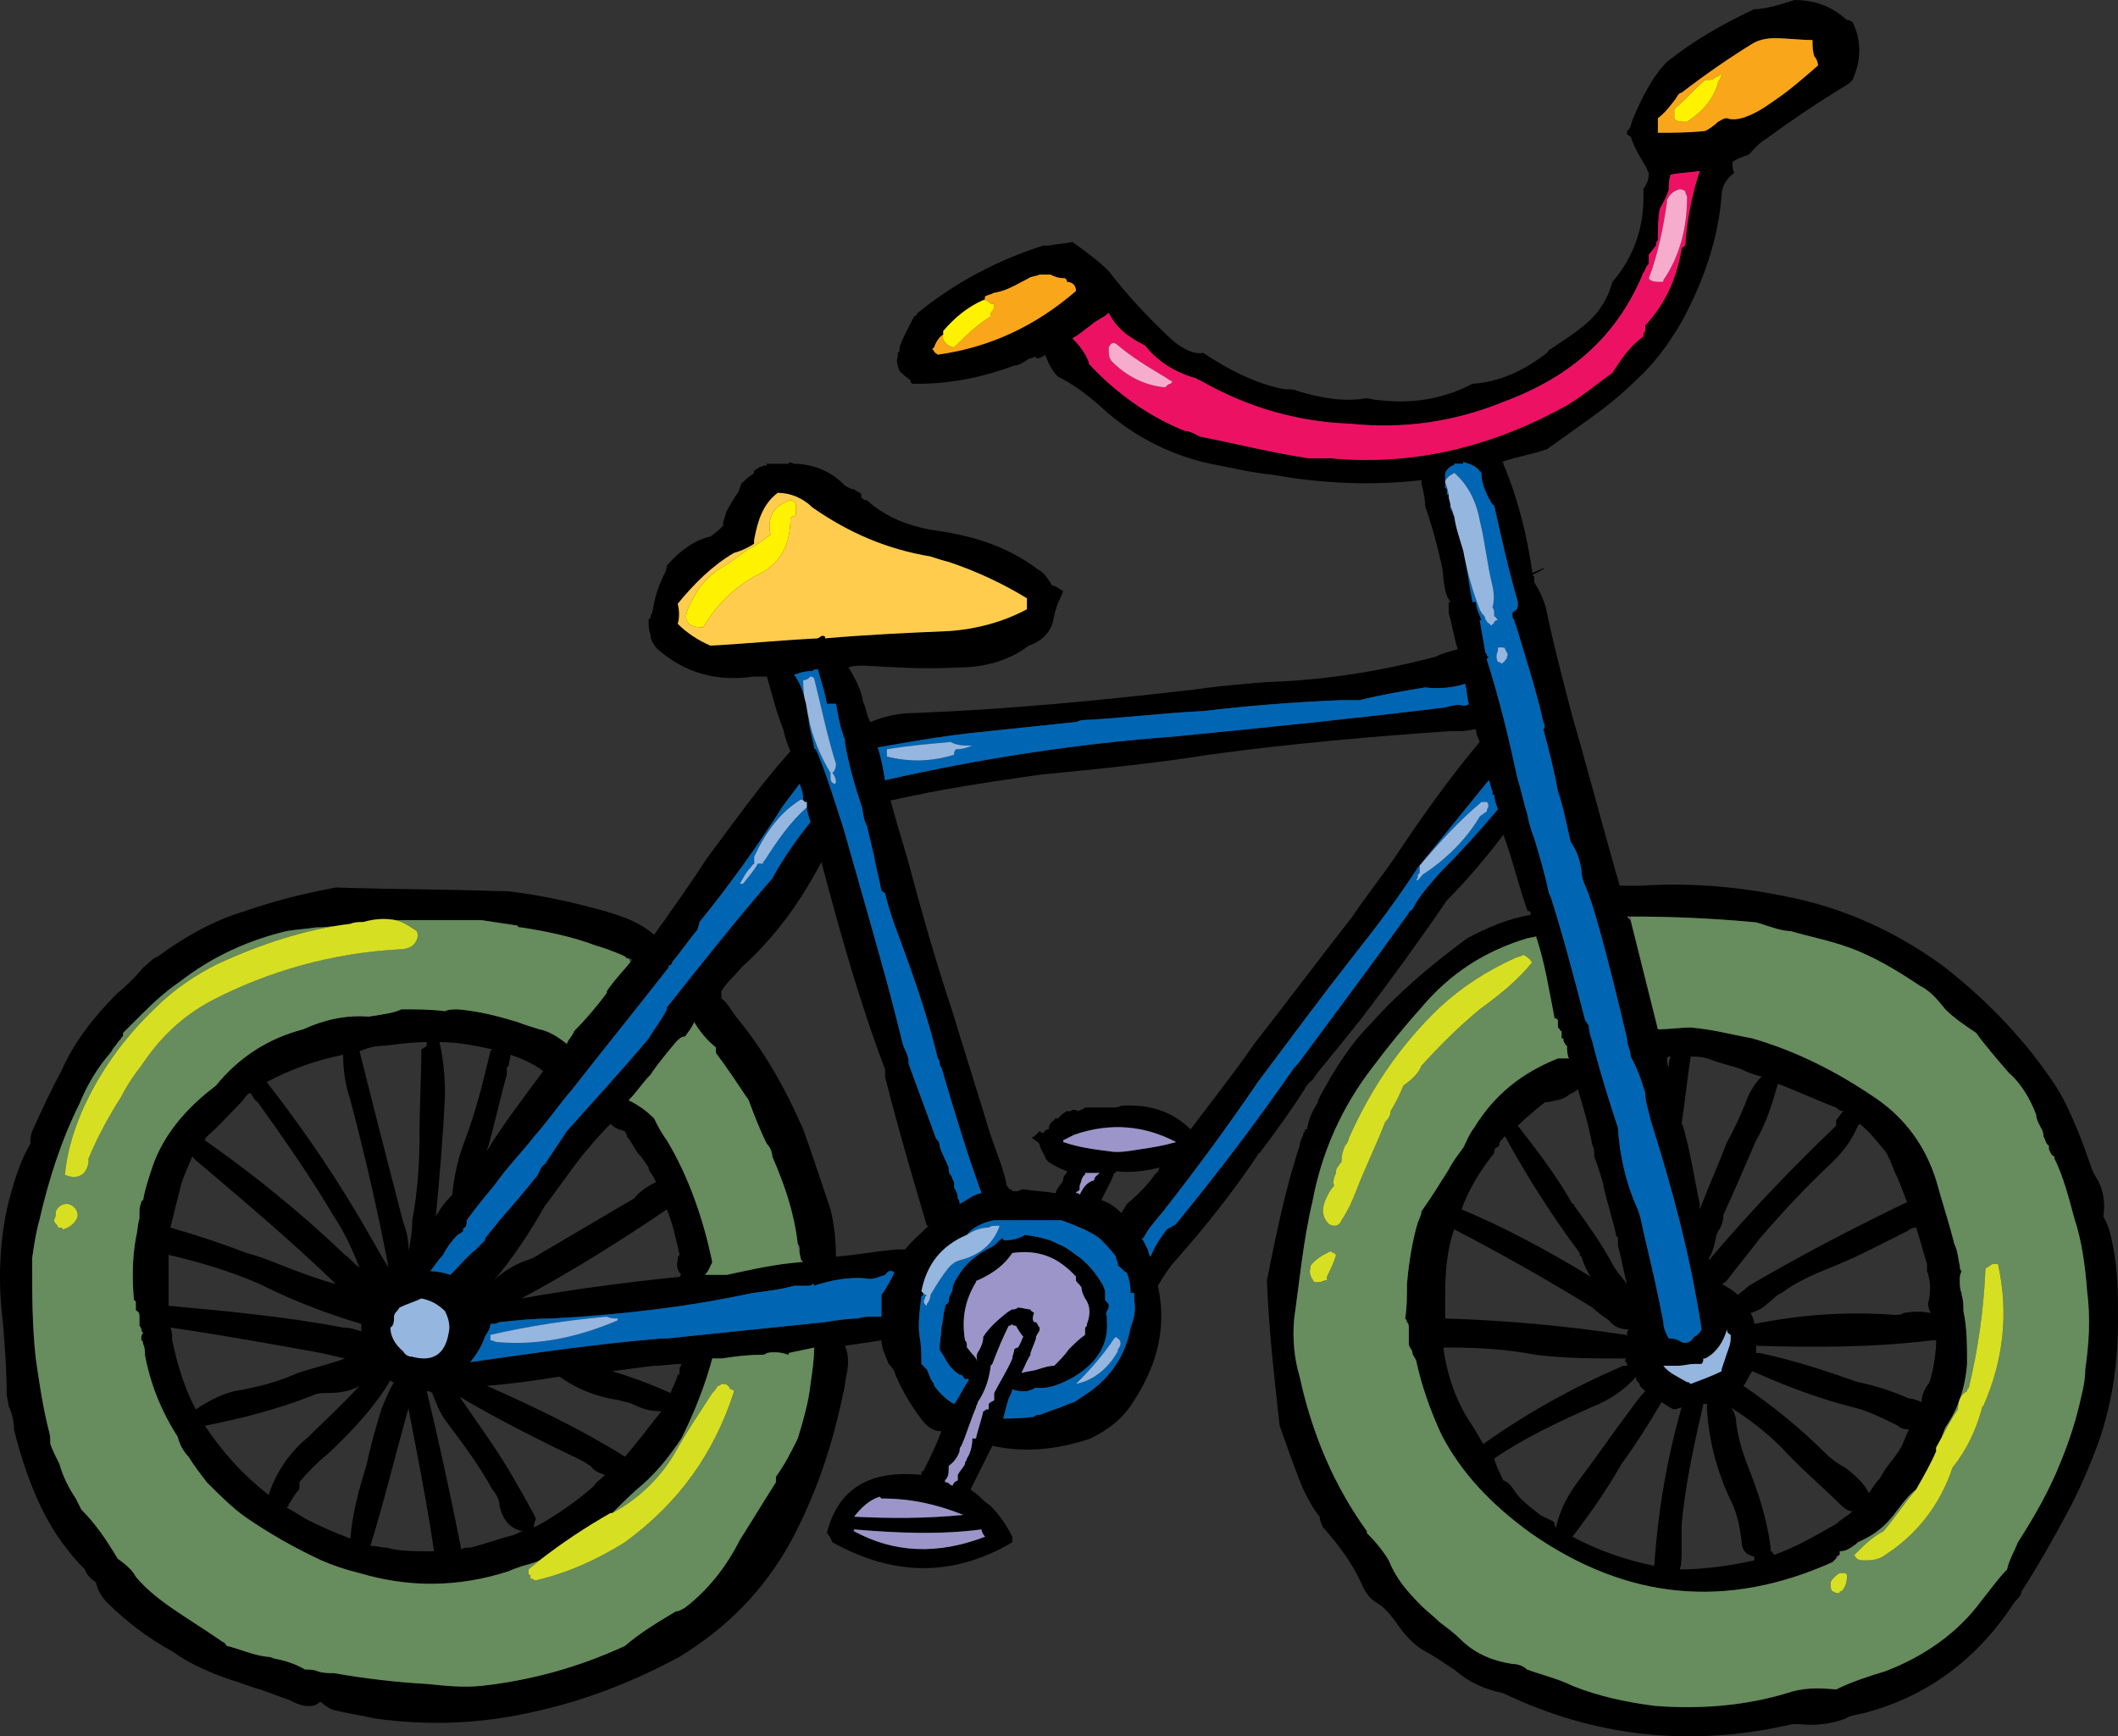 <?xml version="1.0" encoding="utf-8"?>
<!-- Generator: Adobe Illustrator 13.0.0, SVG Export Plug-In . SVG Version: 6.00 Build 14948)  -->
<svg version="1.2" baseProfile="tiny" id="Layer_1" xmlns="http://www.w3.org/2000/svg" xmlns:xlink="http://www.w3.org/1999/xlink"
	 x="0px" y="0px" width="116.469px" height="95.471px" viewBox="0 0 116.469 95.471" xml:space="preserve">
<rect x="0" y="0" width="116.469" height="95.471" fill="#333333" stroke="none"/>
<g>
	<path d="M39.769,28.9c-0.2,0.2-0.4,0.4-0.7,0.6c-0.9,0.2-1.7,0.8-2.4,1.6c0,0.2-0.1,0.4-0.2,0.6c-0.3,0.6-0.5,1.3-0.6,2
		c-0.1,0.1-0.1,0.2-0.1,0.3c-0.1,0-0.1,0.1-0.1,0.1c0,0.3,0,0.5,0.1,0.8c0,0.3,0.2,0.6,0.4,0.8c1.5,1.3,3.2,1.8,5.3,1.5
		c0.2,0,0.4,0,0.7,0c0.3,1,0.5,1.9,0.9,2.9l0,0c0.1,0.4,0.2,0.8,0.4,1.2c-1.7,1.9-3.1,3.9-4.6,5.9c-0.9,1.4-1.9,2.8-2.9,4.2
		c-0.8-0.699-1.7-1-2.7-1.3c-1.8-0.5-3.6-0.899-5.4-1.1c-0.2,0-0.3,0-0.4,0c-3-0.101-6-0.101-9-0.2c-1.6,0.3-3.3,0.7-5,1.3
		c-1.7,0.5-3.3,1.4-4.8,2.5c-0.3,0.101-0.5,0.4-0.8,0.601c-0.4,0.5-0.9,1-1.4,1.399c-1.3,1.3-2.4,2.7-3.1,4.3
		c-0.6,1.101-1.1,2.2-1.6,3.301c-0.1,0.3-0.1,0.399-0.1,0.699c-0.6,1-0.9,2.101-1.2,3.2c-0.5,2.101-0.6,4.4-0.3,6.7
		c0.1,1.3,0.2,2.6,0.2,3.8c0,0.3,0.1,0.5,0.1,0.7c0.2,0.4,0.3,0.9,0.3,1.3c0.4,1.601,0.9,3.101,1.6,4.5c0.6,1.2,1.4,2.3,2.3,3.2
		c0.1,0.3,0.3,0.5,0.6,0.7c0.1,0.399,0.3,0.8,0.6,1.1c1,1,2.3,2,3.6,2.7c0.7,0.5,1.3,0.8,2,1.1c0.9,0.4,1.7,0.601,2.5,0.9
		c0.7,0.2,1.4,0.5,2,0.7c0.7,0.399,1.3,0.399,1.6,0.1c0.1,0,0.1,0,0.1,0c0.2,0.2,0.4,0.3,0.6,0.4c0.7,0.2,1.5,0.3,2.4,0.5
		c2.9,0.399,5.8,0.3,8.8-0.4c2.7-0.6,5.3-1.6,7.9-3c2.6-1.6,4.6-3.6,6.1-6.3c1.4-2.6,2.3-5.3,2.9-8.2c0.1-0.3,0.1-0.7,0.2-1.1
		c0.1-0.5,0.1-1-0.1-1.5c0.7-0.101,1.3-0.2,2-0.3c0,0.399,0.2,0.8,0.4,1.3c0.1,0.1,0.2,0.2,0.3,0.399c0.3,0.801,0.8,1.7,1.4,2.5
		c0.4,0.601,0.8,0.801,1.2,0.801c-0.3,0.8-0.6,1.399-1,2.199c-0.1,0-0.1,0-0.1,0.101v0.1c-2.9-0.3-4.6,0.8-5.2,3.2
		c0.2,0.2,0.2,0.3,0.3,0.5c3.4,1.9,6.7,1.9,9.9,0c0-0.1,0-0.2,0-0.3c-0.3-0.601-0.7-1.2-1.2-1.7c-0.3-0.2-0.5-0.4-0.7-0.6
		c-0.1-0.101-0.3-0.2-0.4-0.301c0.4-0.8,0.8-1.6,1.2-2.399c1.8,0.399,3.6,0.2,5.4-0.4c1-0.5,1.8-1.1,2.399-2.1
		c1.3-2,1.8-4.101,1.3-6.3c0.301-0.5,0.5-0.801,0.801-1.2c1.699-1.9,3.3-3.9,4.699-6c0,0,0-0.101,0.101-0.101
		c0.899-1.199,1.7-2.3,2.399-3.399c0,0,0.101-0.101,0.101-0.2c0.2-0.2,0.2-0.3,0.399-0.4c0.301-0.5,0.7-0.899,1-1.3
		c0.601-0.7,1.2-1.5,1.7-2.1c1.601-2.101,3.2-4.3,4.7-6.5c1.1-1.101,2.2-2.4,3.1-3.6c0.5,1.3,0.801,2.7,1.301,4.1c0,0,0,0.1,0.1,0.1
		s0.1,0.101,0.1,0.101v0.1c-1.199,0.2-2.399,0.7-3.5,1.3c-1.899,1.4-3.699,2.9-5.3,4.7c-1.2,1.2-2.1,2.7-2.899,4.2c0,0,0,0,0,0.1
		c-0.301,0.5-0.5,0.9-0.601,1.5c0,0,0,0-0.1,0c0,0.101,0,0.101-0.101,0.2c0,0.1,0,0.1,0,0.1c-0.1,0.2-0.199,0.4-0.199,0.601
		c-0.801,2.399-1.301,4.899-1.801,7.399c0.101,2.7,0.4,5.301,0.7,8c0.4,1.101,0.8,2.301,1.3,3.5c0.301,0.601,0.5,1,0.9,1.5
		c0,0.2,0.1,0.4,0.2,0.601c0.899,1,1.7,2.1,2.2,3.3c0.199,0.4,0.5,0.7,0.699,0.8c0.5,0.3,0.801,0.7,1.101,1.101
		c0.399,0.6,0.899,1.199,1.6,1.6c0.601,0.3,1.101,0.7,1.601,1c0.8,0.7,1.699,1.1,2.699,1.3c5,2.4,10.301,3,15.9,1.7
		c0.1,0,0.2,0,0.4,0c0.8,0.1,1.699,0,2.5-0.3c0.3-0.2,0.6-0.2,1-0.3c3.5-0.9,6.3-3,8.3-6.101c0.2-0.2,0.399-0.399,0.399-0.6
		c0.9-1.4,1.7-2.8,2.5-4.3c0.7-1.301,1.301-2.7,1.801-4.101c0.699-2.1,1-4.2,1-6.5c0-1.399,0-2.8-0.301-4.2
		c-0.1-0.5-0.199-1-0.5-1.5c0.101-0.8,0-1.399-0.3-2c-0.2-0.3-0.3-0.5-0.399-0.8c-0.301-0.899-0.601-1.7-1-2.6
		c-0.301-0.7-0.601-1.3-1-1.9c-1.601-2.399-3.601-4.5-6-6.399c-2.301-1.7-4.9-3-7.801-3.7c-3-0.7-5.899-1-9-0.8c0,0-0.199,0-0.3,0
		c-0.3,0-0.5,0-0.8,0c-0.9-3.101-1.7-6.2-2.6-9.3c-0.5-1.9-1-3.8-1.4-5.7c-0.1-0.6-0.4-1.2-0.7-1.7c0-0.1,0-0.1,0-0.2s0-0.1,0-0.1
		c-0.1-0.1-0.1-0.1-0.1-0.1c0.2-0.1,0.5-0.2,0.7-0.4l-0.7,0.3c-0.3-2.1-0.8-4.1-1.601-6c0-0.1,0-0.1-0.1-0.1
		c0.9-0.3,1.6-0.4,2.5-0.7c0.7-0.5,1.4-1,2.1-1.5c1-0.7,2-1.5,2.801-2.3c1-0.9,1.8-2,2.5-3.2c1.199-2.2,2-4.5,2.199-6.9
		c0-0.6,0.301-1,0.7-1.3c-0.1-0.2-0.1-0.4-0.1-0.6c0.3-0.2,0.6-0.3,0.899-0.4c0.301-0.3,0.5-0.6,1-0.9c1.5-1.1,3-2.1,4.5-3
		c0.101-0.1,0.101-0.1,0.2-0.2c0.5-1.1,0.5-2.2,0-3.2c-0.2-0.1-0.2-0.1-0.3-0.1c-0.9-0.8-1.8-1.1-2.9-1.1c-0.6,0.2-1.199,0.4-2,0.5
		c-0.1,0-0.199,0-0.199,0c-1.7,0.8-3.301,1.7-4.801,2.9c-0.8,0.8-1.399,2-1.899,3.2c-0.101,0.3-0.101,0.5-0.3,0.6v0.2
		c0.1,0,0.1,0.1,0.199,0.1c0.2,0.6,0.5,1.1,0.801,1.6c0.1,0.1,0.1,0.3,0.199,0.4c0,0.4-0.1,0.6-0.3,0.9c0.101,2-0.5,3.7-1.7,5.1
		c-0.3,1.1-0.899,1.9-1.699,2.5c-0.601,0.5-1.301,0.9-1.7,1.2c-0.101,0-0.101,0.1-0.2,0.2c-1.3,1-2.6,1.6-4.1,1.7
		c-1.7,0.9-3.5,1.1-5.101,0.9c-0.3,0-0.5-0.1-0.8-0.1c-1.1,0.2-2.4,0-3.7-0.4c-0.2-0.1-0.399-0.1-0.7-0.1
		c-1.199-0.2-2.699-0.8-4.5-2c-0.5,0.1-1.1-0.2-1.699-0.7c-1.301-1.2-2.5-2.5-3.5-3.8c-0.601-0.6-1.301-1.1-2-1.6
		c-0.4,0.1-0.8,0.1-1.3,0.2h-0.2c0,0,0,0-0.1,0c-2.5,0.8-4.8,2-6.9,3.7c0,0-0.1,0.2-0.2,0.2c-0.3,0.6-0.6,1.1-0.8,1.7
		c0,0.1,0,0.1,0,0.2c-0.1,0.1-0.1,0.1-0.1,0.1c0,0.1,0,0.2,0,0.2c-0.1,0.3,0,0.5,0.1,0.8c0.1,0.1,0.3,0.3,0.6,0.5l0,0
		c0,0.1,0,0.1,0.1,0.2l0,0c0.1,0,0.2,0,0.3,0c1.9,0,3.7-0.4,5.3-1c0.2,0,0.4-0.1,0.7-0.3c0.1-0.1,0.3-0.1,0.5-0.2
		c0,0.1,0,0.1,0.1,0.1s0.3-0.1,0.4-0.2c0.2,0.5,0.4,0.9,0.7,1.2c0.8,0.4,1.5,0.9,2.3,1.6c1.699,1.6,3.8,2.7,6.1,3.2
		c1.1,0.2,2.3,0.5,3.4,0.6c2.8,0.5,5.5,0.6,8.199,0.3c0,0,0,0.1,0,0.2c0.101,0.4,0.2,0.8,0.2,1.2c0.3,0.9,0.601,1.9,0.8,2.8
		c0.101,0.4,0.2,0.8,0.2,1.2c0.101,0.6,0.101,0.9,0.4,1.3h-0.101c0,0.3,0,0.4,0,0.6c0.2,0.7,0.301,1.4,0.5,2
		c-0.399,0.1-0.8,0.2-1.199,0.4c-3,0.8-6.101,1.3-9.301,1.4c-1.199,0.1-2.5,0.2-3.899,0.4c-5.101,0.6-10.3,1.1-15.4,1.3
		c-1,0-1.8,0.2-2.5,0.5c-0.2-0.3-0.2-0.7-0.4-1.1c-0.1-0.7-0.5-1.4-0.8-1.9c0.2-0.1,0.5-0.1,0.8-0.1c0,0,0,0,0.1,0
		c1.7,0.1,3.4,0.2,5.1,0.1c1.7,0,3-0.5,3.9-1.2c0.6-0.2,1.1-0.6,1.3-1.2c0.1-0.3,0.1-0.6,0.2-0.8c0.1-0.4,0.3-0.7,0.4-1
		c-0.2-0.1-0.4-0.3-0.6-0.3c-0.2-0.3-0.4-0.7-0.8-0.9c-1.6-1.2-3.4-1.8-5.4-2.1c-1.5-0.2-2.9-0.7-4-1.7c-0.1,0-0.2,0-0.2-0.1
		c-0.1,0-0.1,0-0.1-0.1s0-0.2-0.1-0.2c-0.1-0.1-0.2-0.1-0.3-0.2c-0.2,0-0.3-0.1-0.5-0.2c0,0,0,0-0.1-0.1c-0.7-0.7-1.7-1.1-2.7-1.1
		c-0.2-0.1-0.3-0.1-0.3,0c-0.2,0-0.4,0-0.5,0c-0.1,0-0.2,0-0.3,0s-0.2,0-0.3,0c-0.1,0-0.1,0-0.1,0c0,0.1,0,0.1-0.1,0.1
		s-0.4,0.1-0.6,0.3l0,0c0,0.1,0,0.1-0.1,0.2c-0.2,0.1-0.4,0.3-0.6,0.5c-0.1,0.2-0.1,0.4-0.2,0.5c-0.2,0.3-0.4,0.6-0.6,1
		c-0.1,0.2-0.1,0.4-0.2,0.6V28.9z M37.269,34.3c0.1-0.3,0.1-0.7,0-1.1c0.9-1.1,1.9-2.1,3.1-2.8c0.4-0.1,0.8-0.3,1.1-0.5
		c0,0,0-0.1,0-0.2c0.2-1.1,0.5-2,1.3-2.6c0.7,0,1.4,0.3,1.9,0.8c2,1.4,4.1,2.3,6.5,2.7c0.3,0.1,0.6,0.2,1,0.3c1.5,0.5,3,1.2,4.3,2
		c0,0.2,0,0.2,0,0.3c0,0.2,0,0.3,0,0.3c-1.3,0.7-2.8,1.1-4.3,1.2c-2.3,0.1-4.5,0.2-6.8,0.4c0-0.1,0-0.1,0-0.1
		c-0.2-0.1-0.2,0-0.4,0.1l0,0c-2,0.1-4,0.3-5.9,0.4C38.369,35.2,37.769,34.8,37.269,34.3z M58.668,15.5c0.301,0,0.5,0.2,0.5,0.5
		c-2.2,1.9-4.7,3.1-7.6,3.5c-0.1-0.1-0.2-0.1-0.2-0.2c-0.1-0.1-0.1-0.1-0.1-0.1c0.1-0.1,0.1-0.1,0.1-0.1c0.1-0.3,0.3-0.6,0.5-0.7
		c0-0.1,0-0.2,0-0.2c0.6-0.7,1.3-1.3,2.2-1.7c0.1,0,0.1-0.1,0.1-0.2c0.2-0.1,0.3-0.1,0.5-0.2c0.7-0.1,1.3-0.5,1.9-0.8
		c0.1-0.1,0.4-0.1,0.6-0.2c0.2,0,0.3,0,0.5,0c0,0,0,0,0.1,0c0.2,0.1,0.4,0.2,0.8,0.2C58.668,15.4,58.668,15.4,58.668,15.5z
		 M59.869,19.9c-0.2-0.5-0.5-0.9-0.899-1.3c0.399-0.2,0.699-0.5,1-0.7c0.3-0.3,0.699-0.4,1-0.7c0.399,0.8,1,1.3,2,1.8
		c0.699,0.9,1.699,1.5,2.8,1.8c0.1,0.1,0.2,0.1,0.2,0.1c2.6,1.5,5.399,2.3,8.3,2.4c2.899,0.3,5.7-0.1,8.399-1.2
		c3.801-1.4,6.301-3.7,7.7-7.1c0.101-0.1,0.101-0.3,0.3-0.5c0,0,0-0.1,0-0.2s0-0.2,0-0.3c0.101-0.1,0.301-0.4,0.4-0.5
		c0-0.1,0-0.2,0.1-0.3c0-0.6,0-1.1,0.101-1.7c0.2-0.4,0.399-0.7,0.5-1.1c0-0.3,0-0.5,0.1-0.8c0.5-0.1,1-0.1,1.601-0.2
		c-0.4,1.2-0.7,2.6-0.801,4.1c0,0-0.199,0.1-0.199,0.2c-0.301,1.7-0.9,3-2,4.2c0,0.1,0,0.2,0,0.3c-0.101,0.1-0.101,0.2-0.101,0.3
		c-0.7,0.5-1.2,1.2-1.7,2c-1,0.7-1.899,1.5-2.899,2c-4.101,2.2-8.3,3.1-12.601,2.7c-0.5,0-0.8,0-1.199,0c-2-0.3-4-0.8-6-1.2
		c-0.2-0.1-0.5-0.3-0.801-0.3c-2-0.8-3.8-2.1-5.199-3.6l0,0C59.869,20,59.869,20,59.869,19.9z M44.269,38.5c-0.1-0.5-0.3-1-0.6-1.4
		c0.3-0.1,0.6-0.2,1-0.2c0.1-0.1,0.2-0.1,0.3-0.1c0.2,0.7,0.4,1.3,0.5,1.9c0.2,0,0.3,0,0.5,0c0.1,0.5,0.2,1.2,0.4,1.7l0,0
		c0,0.1,0,0.1,0,0.1c0.1,0.1,0.1,0.2,0.1,0.4c0.2,1.1,0.5,2.2,0.9,3.4c0.1,0.3,0.1,0.8,0.3,1.1l0.4,1.7c0.1,0.6,0.3,1.3,0.4,1.9
		c0.1,0,0.1,0.1,0.2,0.1c0.1,0.5,0.3,1.101,0.5,1.7c0.9,2.4,1.8,4.9,2.4,7.4c0.1,0.1,0.1,0.199,0.1,0.199c0,0.101,0,0.2,0.1,0.301
		c0.7,2.399,1.4,4.699,2.2,6.899c-0.5,0.101-0.8,0.4-1.2,0.601c0-0.101,0-0.2-0.1-0.301c0-0.3-0.1-0.399-0.2-0.6c0-0.1,0-0.1,0-0.2
		c0,0,0,0,0-0.1c-0.1-0.101-0.1-0.3-0.2-0.4c-0.1-0.1-0.1-0.2-0.1-0.399c-0.2-0.5-0.4-0.801-0.5-1.2c0-0.2-0.1-0.3-0.2-0.4
		c-0.5-1.399-1-2.7-1.5-4.1c0,0,0,0,0-0.101c0-0.3-0.2-0.699-0.3-0.899c-0.3-1.2-0.6-2.4-0.9-3.5c-0.8-2.9-1.6-5.7-2.4-8.5
		c-0.5-1.5-0.9-2.9-1.5-4.3c-0.1,0-0.1-0.1-0.1-0.1c-0.1-0.6-0.3-1.1-0.3-1.6C44.369,39.1,44.369,38.8,44.269,38.5z M80.469,25.5
		v-0.1c0.3,0.1,0.699,0.2,0.899,0.5c0.101,0.1,0.101,0.1,0.101,0.2c0,0.4,0.199,0.9,0.399,1.3c0.101,0.1,0.101,0.3,0.3,0.4
		c0.4,1.8,0.801,3.6,1.301,5.3c0,0.3,0,0.4-0.2,0.5c-0.101,0.1-0.101,0.1-0.101,0.1c0,0.2,0,0.3,0.101,0.4c0,0,0,0.1,0.1,0.3
		c0.5,1.7,1.101,3.5,1.5,5.3c0.101,0.2,0.101,0.3,0,0.4c0.3,1.1,0.601,2.3,0.8,3.4c0.301,0.9,0.5,1.9,0.7,2.8
		c0.3,0.4,0.5,0.9,0.601,1.6c0,0.3,0.1,0.6,0.199,0.8c0.301,0.699,0.5,1.399,0.7,2.1c0.601,2.1,1.101,4.2,1.601,6.3
		c0,0.4,0.199,0.601,0.199,1c0.301,0.5,0.601,1.3,0.801,2c0,0.5,0.199,1,0.3,1.5c1.2,3.8,2.2,7.5,2.8,11.5l0,0
		c-0.1,0.2-0.2,0.3-0.4,0.4c-0.199,0.3-0.399,0.399-0.699,0.3c-0.301-0.2-0.5-0.2-0.7-0.2c-0.101-0.2-0.3-0.5-0.3-0.899
		c-0.301-1.601-0.7-3.301-1.101-5c-0.1-0.5-0.2-1-0.399-1.4c-0.601-1.4-0.9-2.8-1-4.3c-0.5-1.5-1-3.101-1.4-4.7
		c-0.1-0.3-0.2-0.6-0.2-0.9l-0.2-0.3c-0.6-2.3-1.199-4.6-1.899-6.8l-0.101-0.2c-0.199-1-0.5-2-0.8-3c-0.2-0.5-0.3-0.9-0.399-1.4
		c-0.2-0.6-0.301-1.2-0.5-1.8c-0.5-2.3-1-4.4-1.7-6.6c0-0.1,0-0.1,0.1-0.2c-0.1,0-0.1,0-0.1-0.1c0,0-0.101-0.1-0.101-0.2
		c-0.1-0.6-0.199-1.1-0.3-1.7h0.101c-0.101-0.3-0.301-0.6-0.301-1c0,0-0.1,0-0.199,0c-0.2-1-0.301-1.9-0.5-2.8
		c-0.2-0.7-0.4-1.2-0.5-1.9c-0.101-0.2-0.101-0.3-0.2-0.4v-0.1c0-0.3-0.101-0.4-0.101-0.6c0-0.1,0-0.1-0.1-0.1c0-0.1,0-0.1,0-0.1
		c0-0.1,0-0.1,0-0.2c0,0,0,0-0.1-0.1c0-0.1,0-0.1,0-0.2c0-0.1,0-0.1,0-0.2c0-0.2,0-0.3,0-0.3c0-0.2,0.199-0.4,0.399-0.5
		c0.101,0,0.101,0,0.101-0.1c0.1,0,0.199,0,0.199,0S80.369,25.5,80.469,25.5z M73.769,38.5c0.399,0,0.7,0,1,0
		c1.2-0.3,2.399-0.5,3.6-0.7c0.8,0.1,1.601,0,2.2-0.2c0.1,0.4,0.1,0.8,0.2,1.1l0,0c-0.101,0.1-0.101,0.1-0.3,0.1
		c-0.301-0.1-0.601,0-1,0.1c-4.9,0.6-9.801,1.1-14.9,1.6c-5.4,0.4-10.6,1.2-15.9,2.4c-0.1-0.6-0.2-1.2-0.4-1.8
		c1.7-0.3,3.4-0.6,5.2-0.8c1.9-0.2,3.8-0.4,5.7-0.6l0.301-0.1c2.199-0.1,4.5-0.4,6.699-0.5C68.668,38.8,71.269,38.6,73.769,38.5z
		 M91.168,6.7c0-0.1,0-0.1,0-0.2c0.4-0.3,0.7-0.7,1-1.1c0.101-0.2,0.2-0.3,0.301-0.3c1.3-1,2.6-1.9,3.899-2.7
		c0.3-0.2,0.8-0.3,1.2-0.3c0.7,0,1.4,0.1,2.1,0.1c0,0.3,0,0.6,0.101,0.9c0.1,0.1,0.2,0.3,0.2,0.5c-0.801,0.7-1.601,1.4-2.5,2
		c-1.101,0.8-2,1.1-2.5,0.9c-0.2,0-0.301,0.1-0.5,0.2c-0.2,0.2-0.5,0.4-0.7,0.5c-0.9,0.1-1.8,0.1-2.601,0.1
		C91.168,7.1,91.168,6.9,91.168,6.7z M102.269,61.8c0.5,0.4,0.899,0.9,1.399,1.5c0.2,0.3,0.4,0.8,0.5,1.1
		c0.301,0.601,0.5,1.2,0.7,1.7c-2.899,1.4-5.8,2.9-8.7,4.601c-0.199,0.199-0.5,0.399-0.6,0.5c-0.2-0.2-0.5-0.4-0.9-0.601
		c0.101,0,0.2-0.1,0.301-0.2c0.6-0.8,1.199-1.5,1.8-2.3c1.3-1.5,2.6-2.899,4-4.2c0.7-0.699,1.1-1.3,1.399-2
		C102.168,61.899,102.168,61.899,102.269,61.8z M101.668,52.1c1.4,0.5,2.7,1.3,3.9,2.101c0.6,0.3,1,0.8,1.4,1.3
		c0.5,0.5,1.1,0.899,1.699,1.3c0.5,0.7,1.2,1.5,1.801,2.2c0.699,0.6,1.199,1.5,1.5,2.3c0,0.2,0.1,0.4,0.199,0.6
		c0.101,0.2,0.2,0.301,0.2,0.601c0.101,0.1,0.101,0.399,0.3,0.5c0,0.1,0,0.1,0,0.2c0.101,0.199,0.101,0.3,0.301,0.399
		c0,0,0,0,0,0.101c0.5,1,0.8,2.199,1.1,3.3c0.4,1.2,0.6,2.6,0.7,4c0.2,1.5,0.1,2.899-0.101,4.3c0,0.5-0.1,1-0.199,1.4
		c-0.301,1.399-0.7,2.6-1.2,3.8c-0.601,1.5-1.4,2.899-2.3,4.3c-0.2,0.5-0.5,1-0.601,1.5c-0.5,0.5-0.899,1.1-1.399,1.7
		c-1.301,1.8-3.2,3.1-5.301,3.899c-1,0.301-1.899,0.601-2.699,1c-1-0.1-1.801-0.1-2.7,0.2c-2.3,0.7-4.8,0.9-7.3,0.7
		c-1.5-0.2-3-0.5-4.5-1.1c-0.801-0.4-1.7-0.601-2.5-0.9c-0.2-0.2-0.5-0.3-0.801-0.3c-1.199-0.2-2.1-0.601-2.899-1.4
		c-0.3-0.3-0.7-0.6-1.101-0.899c-0.3-0.301-0.699-0.601-1-0.9c-0.8-0.8-1.399-1.5-1.8-2.5c-0.3-0.5-0.7-1-1.2-1.5c0,0,0,0,0-0.1
		c-1.8-2.5-3-5.301-3.699-8.5c-0.301-1-0.4-2.101-0.301-3.2c0.301-2.101,0.5-4.3,1-6.4c0.5-2.7,1.601-5.2,3.301-7.399
		c0.899-1.2,1.8-2.301,2.699-3.301c1.601-1.899,3.5-3.1,5.801-3.8c0.199,0,0.399-0.1,0.5-0.1l0,0c0.5,1.5,0.699,2.899,1,4.399
		c0,0.101,0,0.101,0.1,0.101c0.1,0.1,0.1,0.1,0.1,0.1c0,0.101,0,0.101,0,0.2s0,0.1,0,0.2c0,0,0,0,0.101,0.1c0,0,0,0.101,0.1,0.101
		c0,0.1,0,0.199,0,0.199c0,0.101,0,0.101,0,0.2c0.101,0,0.101,0,0.101,0.101c0,0,0,0.1,0.1,0.199c0,0,0,0.101,0.1,0.101
		c0,0.2,0,0.5,0.101,0.7h-0.101c0,0-0.199,0-0.3,0c-0.1,0-0.2,0-0.2,0c-2,0.8-3.5,2-4.6,3.8c-0.3,0.399-0.4,0.7-0.6,1.1
		c-0.301,0.4-0.601,0.8-0.801,1.2c-0.5,0.8-1,1.6-1.5,2.3c0,0.101-0.1,0.4-0.199,0.601c-0.301,1-0.5,2.199-0.601,3.399
		c0,0.7,0,1.3-0.1,1.9c0.1,0.1,0.1,0.2,0.1,0.2c0.101,0.1,0.101,0.199,0.101,0.3c0,0.399,0,0.6,0,0.899c0,0.2,0.199,0.301,0.199,0.5
		c0,0.101,0.101,0.2,0.2,0.4c0.3,1.4,0.8,2.8,1.4,4.1c1.1,2.101,2.7,3.801,4.899,5.4c5.301,3.7,10.801,4.2,16.601,1.6
		c0.1-0.1,0.2-0.1,0.2-0.199c0-0.101,0.1-0.2,0.199-0.2v-0.2c0.4,0,0.601-0.2,0.9-0.4c0.1-0.1,0.1-0.1,0.1-0.1
		c0.7-0.3,1.301-0.7,1.801-1.3c0.199-0.2,0.3-0.4,0.399-0.5c0.3-0.4,0.601-0.8,1-1.101c0.4-0.699,0.8-1.399,1.101-2.1
		c0.199-0.4,0.3-0.8,0.5-1.3c0.699-1,1.1-2.2,1.199-3.5c0-1,0-2-0.199-2.9c0-0.3,0-0.6-0.101-0.899V71.1c-0.1-0.2-0.1-0.5-0.1-0.7
		c0-0.199,0-0.3,0.1-0.5c-0.1-0.1-0.1-0.199-0.1-0.3c-0.101-0.399-0.101-0.8-0.3-1.2c-0.301-1.199-0.7-2.399-1-3.5
		c-0.601-1.899-1.7-3.399-3.301-4.5c-2.199-1.5-4.399-2.6-6.8-3.3c-1.1-0.2-2.2-0.5-3.399-0.6l0,0c-0.5,0-1.2,0.1-1.801,0.1
		c-0.5-2-1-4-1.5-6c-0.1-0.1-0.1-0.1-0.199-0.2c0.1,0,0.199,0,0.199,0c2.301,0,4.5,0.101,6.7,0.301c0.3,0,0.7,0.199,1.101,0.3
		c0.3,0.1,0.699,0.2,1,0.2C99.469,51.5,100.569,51.7,101.668,52.1z M81.168,40.1c0,0.3,0.101,0.4,0.2,0.7c-1.6,1.9-3.1,4-4.5,6.1
		c-0.8,1.2-1.7,2.3-2.5,3.5c-1.8,2.301-3.6,4.7-5.399,7c-1.101,1.601-2.301,3.101-3.5,4.7c-1-1-2.301-1.399-3.801-1.3
		c-0.199,0.1-0.3,0.1-0.5,0.1c-0.5,0-1,0-1.5,0C59.569,61,59.469,61,59.269,61.1c-0.101-0.1-0.3-0.1-0.4,0c0,0,0,0-0.1,0h-0.101
		c-0.2,0.101-0.3,0.2-0.5,0.4l0,0l0,0c-0.1,0-0.2,0-0.2,0.1c-0.2,0.101-0.3,0.3-0.3,0.5c-0.2,0-0.2,0.101-0.3,0.2c0,0-0.1,0-0.2-0.1
		c-0.1,0.1-0.2,0.199-0.3,0.3c-0.1,0-0.1,0-0.1,0.1c0.2,0.101,0.3,0.2,0.4,0.3c0,0.2,0.2,0.5,0.3,0.7c0,0.101,0.1,0.2,0.2,0.3
		c0.3,0.2,0.7,0.4,1,0.5c0,0.101,0,0.101-0.1,0.2c-0.1,0.101-0.1,0.2-0.1,0.3c-0.1,0.2-0.3,0.4-0.4,0.601c0,0.1,0,0.1,0,0.1
		c-0.1,0-0.1,0-0.1,0c-0.5-0.1-1.1-0.1-1.6-0.2c-0.2,0-0.2,0-0.4,0.101h-0.2c-0.1,0-0.1,0-0.1,0s0-0.101-0.1-0.101
		s-0.1-0.1-0.2-0.199c-0.2-1-0.6-1.9-0.9-2.801c-0.7-2.3-1.4-4.5-2.1-6.8c-0.9-2.7-1.7-5.5-2.5-8.5c-0.3-1-0.6-2-0.9-3.1
		c0,0,0,0,0.1,0c2.6-0.6,5.3-1,8.1-1.4c3-0.3,6.2-0.6,9.3-1.1c4.399-0.6,8.899-1,13.3-1.3c0,0,0.2,0,0.3,0h0.1l0,0
		c0.101,0,0.2,0,0.2,0C80.668,40.2,80.969,40.1,81.168,40.1z M81.869,42.9c0.101,0.2,0.101,0.4,0.2,0.6c0,0.1,0,0.1,0,0.2h0.1
		c0,0.3,0.101,0.5,0.2,0.8c-1,1.2-2.1,2.4-3.2,3.5c-0.5,0.6-1.1,1.2-1.5,2c-0.1,0.1-0.199,0.1-0.199,0.2c-2,2.8-4.101,5.6-6.101,8.3
		c-0.1,0.1-0.2,0.2-0.2,0.2c-2,2.899-4.199,5.8-6.5,8.6c-0.1,0.1-0.199,0.1-0.3,0.2c0,0-0.1,0-0.2,0.1c-0.399,0.5-0.699,1-0.899,1.5
		c-0.101-0.1-0.101-0.3-0.2-0.5c-0.1-0.1-0.1-0.3-0.3-0.5c0,0,0,0,0.1,0c0.3-0.6,0.7-1,1.101-1.5c1.8-2.3,3.5-4.6,5.199-7.1
		c1.801-2.4,3.5-4.7,5.301-7c1.199-1.5,2.399-3.101,3.5-4.8C79.269,46.1,80.569,44.5,81.869,42.9z M84.969,60.6c0.1,0,0.1,0,0.199,0
		c0.301-0.1,0.801-0.1,1.101-0.399c0.2-0.101,0.399-0.2,0.5-0.301c0.3,1,0.6,2,0.8,3.101c0.1,0.1,0.1,0.399,0.1,0.6
		c0.2,0.5,0.301,0.9,0.5,1.5l0,0c0,0.101,0,0.101,0,0.101c0.2,0.899,0.5,1.8,0.7,2.699c0,0,0,0,0,0.101c0.101,0,0.101,0,0.101,0.1
		l0,0c0,0.101,0,0.3,0,0.4c0.199,0.7,0.3,1.399,0.5,2.1c-0.301-0.399-0.601-0.7-0.801-1.1c-0.6-1.101-1.3-2.101-2.1-3.2
		c0-0.1,0-0.1-0.1-0.1c-0.9-1.601-2-3-3-4.301C83.969,61.399,84.469,61,84.969,60.6z M82.168,63.399c0-0.1,0-0.199,0.101-0.3
		c0.1,0,0.2-0.1,0.2-0.3c0.199-0.2,0.199-0.3,0.3-0.3c1.2,2.2,2.6,4.399,4.1,6.399c0,0.101,0,0.2,0.101,0.2
		c0.1,0.4,0.3,0.8,0.5,1.101c-2.301-1.4-4.7-2.7-7.101-3.7C80.769,65.399,81.369,64.399,82.168,63.399z M91.769,58.7
		c-0.101-0.2-0.101-0.301-0.101-0.5c0-0.101,0.101-0.101,0.2-0.101C91.769,58.399,91.769,58.5,91.769,58.7z M94.168,58.3
		c0.5,0.2,1.101,0.3,1.601,0.5c0.399,0.2,0.7,0.3,1.1,0.4c-0.399,0.399-0.7,0.899-0.899,1.5c-0.301,0.699-0.601,1.399-1,2.1
		c-0.5,1.3-1,2.4-1.5,3.7c0-0.101,0-0.2,0-0.3c-0.301-1.4-0.5-2.801-0.9-4.2c0,0,0-0.101-0.1-0.2c0.199-1.3,0.3-2.4,0.5-3.7
		C93.369,58.1,93.668,58.1,94.168,58.3z M100.969,61.7c0,0.1,0,0.1,0,0.199c-2.5,2.4-4.801,4.801-7,7.4v-0.1
		c0.199-0.301,0.3-0.7,0.399-1.2c0-0.101,0.101-0.2,0.101-0.3c0.199-0.2,0.3-0.601,0.3-0.9c0.6-1.3,1.2-2.7,1.8-4.1
		c0.6-1,0.9-2.101,1.2-3.101c1.1,0.4,2.1,0.9,3.2,1.3c0.1,0.101,0.199,0.2,0.399,0.2c-0.2,0.2-0.3,0.4-0.399,0.5V61.7z M91.469,75.1
		c0.199,0,0.5,0,0.8,0s0.6-0.1,0.899-0.1c0.2,0,0.301,0,0.4,0c0.1-0.101,0.1-0.2,0.1-0.3c0,0,0,0,0.101,0c0.6-0.301,1-0.9,1.2-1.601
		c0,0.101,0,0.2,0.199,0.3c0,0,0,0.101,0,0.2c0,0.3-0.1,0.5-0.199,0.8c-0.101,0.301-0.2,0.601-0.301,0.9c0,0,0,0,0,0.1
		c-0.6,0.301-1.199,0.5-1.699,0.7c-0.101-0.1-0.101-0.1-0.2-0.1C92.269,75.7,91.769,75.5,91.469,75.1z M96.569,74.399
		c0-0.199,0-0.3,0-0.399c3.2,0.1,6.4,0.1,9.7-0.3c0.1,0,0.1,0,0.2,0c0,0.6-0.101,1.199-0.2,1.699
		c-0.101,0.301-0.101,0.601-0.3,0.801c-0.2,0.3-0.301,0.6-0.301,0.899c-0.199-0.1-0.5-0.2-0.699-0.2
		c-0.9-0.399-1.801-0.699-2.801-0.899c-1.699-0.601-3.5-1.2-5.399-1.601l0,0C96.668,74.399,96.668,74.399,96.569,74.399z
		 M96.469,72.8c0-0.2-0.101-0.4-0.2-0.6c0.3-0.101,0.6-0.2,0.899-0.5c0.301-0.2,0.5-0.5,0.801-0.601c0.8-0.6,1.699-1,2.699-1.399
		c1.5-0.601,2.801-1.301,4.2-2c0.101-0.101,0.3-0.2,0.5-0.2c0.2,0.6,0.4,1.399,0.601,2c0,0.1,0,0.2,0,0.399
		c0.199,0.5,0.199,1.101,0.1,1.601c-0.1,0.2,0,0.5,0.1,0.7c-0.5-0.101-0.899-0.101-1.5,0c-0.1,0.1-0.3,0.1-0.5,0.1
		C101.469,72.1,98.969,72.3,96.469,72.8z M89.969,75.7c0,0,0,0,0,0.1s0.1,0.2,0.199,0.3V76.2c0.101,0.1,0.2,0.199,0.301,0.3
		c-0.301,0.3-0.5,0.6-0.801,1c-0.899,1.2-1.8,2.5-2.699,3.7c-0.7,0.899-1.2,1.8-1.4,2.8c-0.1-0.101-0.1-0.3-0.1-0.3
		c-0.301-0.2-0.7-0.301-0.9-0.5c-0.4-0.301-0.9-0.7-1.2-1.101c-0.2-0.3-0.399-0.6-0.7-0.7l0,0c-0.199-0.399-0.399-0.8-0.5-1.199
		c1.601-1.101,3.5-2,5.301-2.801C88.469,77,89.269,76.5,89.969,75.7z M89.369,74.899c0.101,0,0.101,0.101,0.101,0.2
		c0,0-0.101,0-0.2,0c-2.8,1.2-5.3,2.601-7.7,4.3c-0.2-0.3-0.4-0.699-0.6-1c-0.9-1.3-1.4-2.8-1.601-4.3c0.101,0,0.3,0,0.4,0
		c1.6,0,3.1,0.101,4.7,0.4c1.6,0.2,3.199,0.2,5,0.2C89.369,74.7,89.369,74.8,89.369,74.899z M87.569,71.899c0.2,0.2,0.6,0.5,0.9,0.7
		c0.3,0.4,0.699,0.5,1.1,0.5c-0.1,0.101-0.1,0.2-0.1,0.4c0-0.101-0.101-0.101-0.101-0.101c-3.3-0.5-6.6-0.8-9.899-0.899
		c0-0.3,0-0.4,0-0.601c0-0.3,0-0.5,0-0.699c0-1.2,0.1-2.5,0.5-3.601C82.469,68.899,84.969,70.3,87.569,71.899z M90.969,86.1
		c-1.5-0.3-3-0.8-4.5-1.6c1-1.3,1.899-2.601,2.699-4c0.801-1.101,1.5-2.2,2.2-3.4c0.2,0.101,0.4,0.3,0.7,0.4
		c0.1,0,0.3-0.101,0.4-0.101C91.668,80.2,91.168,83.1,90.969,86.1z M93.869,77.2c0,0,0,0.199,0,0.3c0.101,1.8,0.601,3.6,1.4,5.2
		c0.3,0.699,0.399,1.3,0.5,2c0,0.6,0.3,0.8,0.7,0.899c0,0.101,0,0.2,0,0.2c-1.301,0.3-2.801,0.5-4.101,0.5
		c0.101-0.3,0.101-0.6,0.101-1c0-0.5,0-1,0-1.4c0.199-2.3,0.699-4.5,1.199-6.699C93.668,77.2,93.769,77.2,93.869,77.2z M95.469,78.2
		c0-0.301-0.101-0.601-0.301-0.801c1,0.601,2,1.4,2.801,2.2c1,1.101,2.199,2.101,3.199,3.101c0.301,0.3,0.5,0.399,0.7,0.399
		c-0.3,0.3-0.6,0.4-0.899,0.7c-1.2,0.7-2.301,1.3-3.4,1.7c-0.1-0.101-0.1-0.2-0.2-0.2c0-0.1,0-0.2,0-0.2c-0.2-1.6-0.7-3.1-1.3-4.6
		C95.769,79.7,95.569,79,95.469,78.2z M100.369,79.899c-1.399-1.399-2.899-2.6-4.5-3.699c0.2-0.2,0.3-0.601,0.5-0.801
		c1.8,0.801,3.601,1.5,5.601,2c0.8,0.2,1.6,0.601,2.399,1c0.101,0.101,0.3,0.2,0.601,0.2c-0.2,0.4-0.301,0.8-0.5,1.101
		c-0.301,0.5-0.801,1-1.101,1.6c-0.2,0.2-0.399,0.5-0.6,0.8c-0.3-0.6-0.8-1-1.3-1.399C101.069,80.5,100.668,80.2,100.369,79.899z
		 M64.668,62.8c-0.699,0.2-1.3,0.3-2,0.4c-0.6,0.1-1.199,0.199-1.699,0.1c-0.801-0.1-1.601-0.2-2.5-0.5l0,0v-0.1
		c0.2-0.101,0.4-0.2,0.6-0.301C61.069,61.7,62.969,61.899,64.668,62.8z M44.369,44.3c0,0,0,0,0,0.1c0,0.2,0.1,0.5,0.2,0.8
		c-0.8,1-1.5,2-2.1,3.1c-2,2.3-3.9,4.7-5.8,7.1c0,0.101,0,0.101,0,0.101c-0.3,0.6-0.7,1.1-1,1.6c-1.5,1.8-3,3.4-4.5,5.101
		c-0.4,0.6-0.8,1.199-1.2,1.8c-0.2,0.1-0.3,0.399-0.4,0.6c-0.7,0.9-1.4,1.7-2.1,2.5c-0.3,0.4-0.5,0.601-0.8,1V68.2
		c-0.2,0.199-0.3,0.3-0.5,0.5c-0.5,0.399-0.9,0.899-1.4,1.399c-0.3-0.1-0.7-0.2-1.1-0.2c0.3-0.399,0.5-0.699,0.7-0.899
		c0.2-0.4,0.5-0.8,0.8-1.101c0,0,0.2-0.1,0.3-0.199c0-0.101,0-0.2,0.1-0.2c0.1-0.101,0.1-0.3,0.1-0.4c0.5-0.7,1-1.3,1.5-1.899
		c0.7-1,1.5-1.801,2.2-2.7c0.8-0.9,1.4-1.8,2.1-2.601c1.8-2.3,3.5-4.399,5.3-6.699c0-0.101,0-0.101,0-0.101c0.1,0,0.2-0.1,0.2-0.2
		c0.5-0.6,0.9-1.199,1.4-1.8c0-0.1,0.1-0.3,0.1-0.399c1.7-2.101,3.2-4.2,4.6-6.4c0.3-0.4,0.6-0.8,0.9-1.2c0.1,0.3,0.2,0.5,0.2,0.9
		c0,0,0,0,0.1,0.1c0,0,0,0,0.1,0C44.369,44.2,44.369,44.2,44.369,44.3z M45.169,47.4c1,3.8,2.1,7.7,3.5,11.4c0,0.2,0,0.3,0,0.4
		c0.7,2.8,1.5,5.5,2.3,8.199h0.1c-0.4,0.4-0.9,0.801-1.3,1.301c-0.1,0-0.3,0-0.4,0c-1.2,0.1-2.2,0.3-3.4,0.399
		c0-0.899-0.1-1.8-0.3-2.6c-0.5-1.5-1-3-1.5-4.4c-1-2.3-2.2-4.399-3.7-6.2c-0.3-0.399-0.5-0.8-0.8-1c0-0.1,0-0.199,0-0.199
		c0-0.101,0-0.101,0-0.101c0-0.1,0-0.1,0-0.1l0,0c0.3-0.5,0.8-0.9,1.1-1.3C42.669,51.5,44.069,49.5,45.169,47.4z M41.169,60.5
		c0.3,0.8,0.6,1.6,1,2.399c0.2,0.2,0.3,0.5,0.3,0.7c0.7,1.601,1.2,3.101,1.4,4.8c0.1,0.101,0.1,0.2,0.1,0.4s0,0.4,0.2,0.6h-0.1
		c-1.4,0.101-2.7,0.4-4.1,0.7c0,0,0,0-0.1,0c-0.4,0-0.7,0-1.1,0c0.2-0.2,0.3-0.5,0.4-0.7c-0.5-2.399-1.3-4.699-2.5-6.699
		c-0.3-0.4-0.5-0.801-0.7-1.2c-0.4-0.4-0.8-0.7-1.4-1c0.4-0.4,0.8-1,1.2-1.4c0.4-0.6,0.9-1.2,1.4-1.8c0.2-0.2,0.3-0.3,0.5-0.3
		c0.2-0.3,0.4-0.5,0.5-0.8c0.3,0.5,0.7,1,1.2,1.399c0,0.101,0,0.2,0,0.3C39.969,58.7,40.569,59.6,41.169,60.5z M59.668,64.5
		c0.301,0,0.5,0,0.801,0c-0.101,0.1-0.301,0.2-0.301,0.399l0,0c-0.399,0.101-0.6,0.4-0.8,0.801c0-0.101-0.2-0.101-0.2-0.101
		c0-0.1,0.2-0.1,0.2-0.2V65.2c0.101-0.2,0.101-0.5,0.3-0.601V64.5z M58.169,68.399c-0.5-0.3-1.2-0.399-1.8-0.5
		c-0.3,0.2-0.7,0.301-1.1,0.301c-0.1,0-0.1,0-0.1-0.101c-0.1,0-0.1,0-0.2,0.101c-0.2,0.199-0.3,0.3-0.5,0.399
		c-0.8,0.4-1.4,0.9-1.8,1.601c-0.2,0.3-0.3,0.5-0.3,0.8c-0.1,0.1-0.2,0.399-0.2,0.5c0,0.1,0,0.1-0.1,0.2c-0.1,0-0.1,0.199-0.1,0.199
		c-0.1,0.301-0.1,0.7-0.2,1.101c0,0.399-0.1,0.7-0.1,1.2c0.1,0.199,0.2,0.3,0.3,0.5c0.2,0.399,0.5,0.699,0.8,0.899c0,0,0,0,0.1,0
		c0,0,0,0,0.1,0.101c0,0.1,0.2,0.199,0.2,0.1h0.1c0,0,0,0,0,0.1c-0.3,0.4-0.5,0.9-0.8,1.301c-0.4-0.2-0.8-0.601-1.1-1
		c0-0.101,0-0.101,0-0.101c-0.2-0.2-0.3-0.6-0.4-0.8c-0.1-0.1-0.2-0.2-0.3-0.3c0-0.5,0-1-0.1-1.5c-0.1-0.7,0-1.4,0.1-2.2
		c0.1-0.1,0.1-0.1,0.1-0.2c0,0,0,0-0.1-0.1c0.3-1.5,1.1-2.5,2.5-3.101c0.3-0.399,0.9-0.699,1.5-0.8c0.1,0,0.1,0,0.1,0
		c0.4,0,0.6,0,0.7,0c0.7,0,1.5,0,2.2,0c0.3,0,0.5,0,0.7,0l0,0c0.8,0.3,1.601,0.601,2.101,1c0.3,0.3,0.6,0.601,0.899,1V69.2
		c0.101,0.199,0.101,0.3,0.101,0.399c0.199,0.101,0.3,0.3,0.5,0.4c0.1,0.3,0.199,0.6,0.199,1.1c0.101,0,0.101,0,0.2,0
		c0,0.101,0,0.3,0,0.4c0.101,0.5,0,1-0.2,1.5c-0.199,1.1-0.699,2.1-1.5,2.899c-0.5,0.5-1,0.801-1.6,1.2c-0.4,0.101-0.7,0.3-1.1,0.4
		c-0.3,0.1-0.5,0.2-0.8,0.3c-0.2,0-0.2,0-0.3,0.1C56.169,78,55.669,78,55.169,78l0,0c0.1-0.4,0.2-0.8,0.3-1.101
		c0.1-0.199,0.2-0.399,0.2-0.5c0.3,0.101,0.5,0.101,0.7,0.101c0.2,0,0.4-0.101,0.6-0.2c0.7,0.1,1.4-0.2,2.1-0.6
		c1.3-0.801,1.9-1.801,1.8-3.101v-0.1c0,0,0,0,0-0.101c-0.1-0.199,0-0.3,0.101-0.5c0,0,0,0,0-0.1s0-0.1-0.101-0.2
		c-0.1-0.1-0.1-0.1-0.1-0.2V71.2c0-0.101,0-0.101,0-0.2c0-0.101-0.101-0.2-0.101-0.3c-0.399-0.7-0.899-1.301-1.5-1.7
		C58.769,68.7,58.469,68.5,58.169,68.399z M55.469,72.899c0.1,0,0.1,0,0.2-0.1c0,0.1,0.1,0.1,0.2,0.1c0.1,0.2,0.3,0.5,0.4,0.601
		c-0.1,0.2-0.2,0.5-0.3,0.6c0,0-0.1,0-0.2,0.101c0,0.199-0.1,0.3-0.1,0.5c-0.3,0.699-0.7,1.3-1,1.899V76.7c0,0.1,0,0.199,0,0.3l0,0
		c-0.2,0.1-0.2,0.1-0.3,0.2c0,0.1,0,0.199,0,0.199c0,0.101,0,0.101-0.1,0.101c-0.1,0-0.1,0.1-0.2,0.1c-0.1,0.5-0.3,1-0.4,1.5
		c-0.1,0-0.1,0-0.2,0c0,0.4-0.1,0.8-0.3,1.101c0,0,0,0.1-0.1,0.199V80.5c-0.1,0.2-0.3,0.399-0.4,0.6c0,0,0,0,0,0.101
		c0,0,0,0.1,0,0.199c-0.2,0.101-0.2,0.101-0.3,0.301c-0.2-0.101-0.2-0.2-0.4-0.2c0,0,0,0,0-0.101c0.2-0.199,0.2-0.399,0.2-0.699
		V80.6c0.3-0.2,0.5-0.5,0.6-0.8c0-0.1,0-0.2,0.1-0.3c0.3-0.7,0.5-1.4,0.8-2.101c0-0.1,0.1-0.199,0.1-0.3c0.4-0.6,0.6-1.2,0.7-1.899
		c0-0.101,0-0.101,0.1-0.2C54.869,74.2,55.169,73.5,55.469,72.899z M55.669,72c-0.1,0-0.1,0.1-0.2,0.1c-0.5,0.4-1,0.8-1.4,1.4
		c0,0.3-0.1,0.5-0.2,0.7c-0.2,0.3-0.2,0.399-0.1,0.699l0,0c-0.1-0.3-0.3-0.399-0.5-0.699c-0.1-0.101-0.1-0.101-0.1-0.2
		c0-0.101,0-0.2-0.1-0.3c-0.2-1.2,0-2.2,0.6-3.2c0-0.101,0.1-0.101,0.1-0.101c0.9-0.399,1.5-0.899,1.9-1.5
		c1.4-0.199,2.5,0.2,3.5,1.301c0,0,0,0.1,0,0.199c0,0.101,0.2,0.2,0.301,0.4c0,0.2,0.1,0.4,0.199,0.6c0.301,0.4,0.301,0.9,0.101,1.4
		c0,0.1,0,0.1,0,0.1C59.668,73,59.668,73,59.668,73.1l0,0c0,0,0,0.101,0,0.3c-0.3,0.2-0.6,0.5-0.899,0.801
		c-0.2,0.3-0.5,0.6-0.8,0.899c-0.3,0-0.6,0.101-0.9,0.2s-0.6,0.1-0.9,0.2c0.2-0.4,0.3-0.7,0.5-1v-0.101c0.1-0.3,0.2-0.5,0.3-0.8
		c0,0,0,0,0-0.1l0,0c0.1-0.2,0.2-0.3,0.2-0.4c0-0.1,0-0.1,0-0.1c-0.1-0.101-0.1-0.2-0.2-0.3c0,0,0,0-0.1,0
		c-0.1-0.101-0.1-0.301,0-0.5c-0.1-0.101-0.2-0.101-0.2-0.2c-0.2,0-0.5-0.101-0.7-0.101l0,0C55.869,72,55.769,72,55.669,72
		L55.669,72z M43.369,74.399c0.4-0.1,1-0.199,1.4-0.3c0,0.7-0.1,1.3-0.2,2c-0.1,1-0.4,2-0.7,3c-0.4,0.8-0.7,1.4-1.2,2.101
		c0,0.1,0,0.199,0,0.3l0,0c-0.7,1.1-1.3,2.1-2,3.2c-0.7,1.399-1.7,2.699-3,3.699c-0.2,0.101-0.3,0.2-0.5,0.2c-1,0.601-2,1.2-2.8,1.9
		c-2.6,1.2-5.2,1.899-7.9,2.2c-1,0.1-2,0-2.9-0.101c-1.8-0.1-3.5-0.3-5.2-0.6c-0.3,0-0.6,0-0.9-0.101c-0.2-0.1-0.5-0.1-0.7-0.1
		c-0.5-0.3-1.1-0.5-1.7-0.6c-0.2-0.101-0.3-0.101-0.4-0.101c-0.8-0.1-1.4-0.399-2.2-0.6c-0.1-0.101-0.1-0.2-0.2-0.2
		c-1-0.7-2-1.3-3-2c-0.7-0.5-1.3-1-1.8-1.6c-0.2-0.4-0.6-0.7-1-1c-0.6-1-1.2-1.9-2-2.7c-0.1-0.2-0.2-0.4-0.3-0.601
		c-0.4-0.6-0.7-1.199-0.9-1.899l0,0c-0.2-0.4-0.4-0.8-0.5-1.101c0-0.3,0-0.5-0.1-0.8c-0.3-1.2-0.5-2.5-0.7-3.899
		c-0.2-1.801-0.2-3.601-0.2-5.5c0.1-0.7,0.2-1.4,0.4-2.101c0.5-2.2,1.2-4.399,2.2-6.399c0.4-1,1-2,1.7-2.801
		c0.1-0.1,0.1-0.199,0.2-0.3c0.1-0.1,0.2-0.3,0.4-0.5l0,0c0,0,0-0.1,0.1-0.1c0-0.101,0-0.101,0-0.2c0.1-0.1,0.2-0.2,0.3-0.3
		c0.1-0.101,0.2-0.2,0.3-0.3c0.8-0.801,1.6-1.601,2.5-2.2c1.8-1.4,3.8-2.3,5.9-2.8c0.6-0.101,1-0.101,1.6-0.2
		c0.6,0,1.2-0.101,1.9-0.2c0.2-0.1,0.5-0.1,0.7-0.1c0.7-0.2,1.3-0.2,1.8-0.101c1.6,0,3.2,0,4.7,0c0.7,0.101,1.3,0.2,2,0.3
		c0,0.101,0.1,0.101,0.2,0.101c1.3,0.2,2.8,0.5,4.1,1c0.4,0.1,0.9,0.3,1.4,0.5l0.2,0.1c0.1,0.101,0.1,0.101,0.2,0.101s0.1,0,0.2,0.1
		c-0.1,0.1-0.1,0.1-0.1,0.1c-0.4,0.5-0.9,1-1.3,1.601l0,0c0,0.1,0,0.1,0,0.1c-0.6,0.8-1.2,1.5-1.8,2.101
		c-0.1,0.3-0.3,0.399-0.4,0.699c-0.5-0.399-1-0.699-1.5-0.8c-0.3-0.1-0.7-0.2-1.2-0.399c-1-0.301-2.1-0.601-3.3-0.7
		c-0.2,0-0.5,0-0.7,0.1c-0.8-0.1-1.5-0.1-2.4-0.1c-0.4,0.2-1.1,0.3-1.8,0.399c-1.3-0.1-2.5,0.2-3.6,0.7c-1.9,0.5-3.5,1.5-4.8,3.101
		c-1.6,1.199-2.9,2.699-3.5,4.5c-0.2,0.6-0.4,1.199-0.5,1.8c-0.1,0-0.1,0.1-0.1,0.1c-0.1,0.3-0.1,0.4-0.1,0.601c0,0.1,0,0.199,0,0.3
		c-0.1,0.3-0.1,0.7-0.2,1.1c-0.2,1.101-0.2,2.3-0.1,3.4c0.1,0,0.1,0.1,0.1,0.2c0,0,0,0.199,0,0.3c0,0,0,0.1,0.1,0.1
		c0.1,0.101,0.1,0.2,0.1,0.3c0,0.101,0,0.101,0,0.2c0,0,0,0.101,0,0.3c0,0,0.1,0.101,0.1,0.2c0,0,0,0.101,0.1,0.2
		c-0.1,0.1-0.1,0.2-0.1,0.2s0,0.1,0,0.2c0.1,0,0.1,0.199,0.1,0.199c0.1,0.2,0.1,0.4,0.1,0.601c0.3,1.6,0.9,3.1,1.8,4.5
		c0.1,0.399,0.3,0.8,0.6,1.1c0.3,0.5,0.7,1,1,1.4c0.7,0.7,1.4,1.399,2.1,1.899c1.3,0.9,2.7,1.7,4.2,2.4c0.7,0.3,1.3,0.5,2.1,0.7
		c2.7,0.8,5.4,0.8,8.2-0.101c0.2-0.1,0.5-0.199,0.8-0.3c0.4-0.1,0.7-0.2,0.9-0.3c1.3-1,2.5-1.8,3.9-2.6c0.1,0,0.1,0,0.1,0
		c0.6-0.601,1.1-1.101,1.7-1.601c0.8-0.7,1.5-1.6,2.1-2.5c0.7-1.399,1.3-2.899,1.7-4.399c0.2,0,0.3,0,0.5,0
		c0.7-0.101,1.4-0.2,2.1-0.2c0.2,0,0.3,0,0.4-0.101c0.5-0.1,0.9,0,1.2,0.101V74.399z M44.669,70.6c0,0,0.1,0,0.1,0.101
		c0.9-0.301,1.9-0.5,2.9-0.4c0.3,0.1,0.7-0.1,1-0.2c0,0,0.1-0.1,0.2-0.2c0.1,0,0.1,0,0.1,0c0.1,0,0.2,0,0.2,0.101
		c-0.2,0.399-0.4,0.8-0.7,1.2c0,0.399,0,0.8,0,1.199c-0.1,0-0.3,0-0.5,0c-0.3,0-0.5,0-0.8,0.101c-0.5,0-1.2,0.1-1.8,0.2
		c-2.9,0.3-5.8,0.6-8.7,0.899c-0.1,0-0.2,0-0.3,0c-3.6,0.3-7,0.8-10.5,1.3c0.3-0.399,0.6-0.8,0.8-1.399c0.1-0.2,0.3-0.4,0.3-0.7
		c0.2,0,0.3,0,0.5-0.1c1-0.101,1.9-0.2,2.9-0.2c3.6-0.2,7.3-0.601,11-1.4c0.8-0.1,1.6-0.2,2.3-0.399c0.3,0,0.5,0,0.8,0
		C44.469,70.7,44.669,70.7,44.669,70.6z M46.969,84.2h-0.1c0.1-0.101,0.1-0.101,0.1-0.101l0,0c2.4,0.2,4.7,0.3,7,0
		c0,0.101,0.1,0.3,0.2,0.4C51.569,85.5,49.169,85.399,46.969,84.2z M48.369,82.3c0.1,0.1,0.1,0.1,0.1,0.1c1.6,0,3,0.301,4.5,0.9
		c-2,0.2-4,0.2-6,0.1C47.369,82.899,47.769,82.5,48.369,82.3z M63.769,64.2c-0.101,0.199-0.101,0.3-0.2,0.3c-0.4,0.6-1,1.2-1.6,1.7
		c-0.101,0.199-0.2,0.3-0.301,0.5c-0.3-0.301-0.699-0.601-1.1-0.7c0.2-0.5,0.5-0.9,0.7-1.5c0.1,0,0.1,0,0.1-0.101
		C62.168,64.5,62.969,64.399,63.769,64.2z M23.469,57.3c0,0.1,0,0.1,0,0.2c0,0-0.1,0.1-0.3,0.2c0,1.5-0.1,3.199-0.1,4.699
		c0,1.601-0.1,3.101-0.4,4.7V67.2c0,0.5-0.1,1-0.2,1.6c0-0.6-0.1-1.1-0.3-1.6c-0.8-3.101-1.6-6.2-2.4-9.4c0.5-0.2,0.9-0.3,1.4-0.3
		C21.969,57.399,22.769,57.3,23.469,57.3z M27.869,58.7c0,0,0,0,0.1-0.101c0-0.1,0.1-0.399,0.1-0.6c0.6,0.2,1.3,0.5,1.8,0.899
		c-1.1,1.5-2.2,2.9-3.1,4.4c0.4-1.3,0.7-2.8,1.1-4.2l0,0C27.869,59,27.869,58.899,27.869,58.7z M27.069,57.7c0,0,0,0-0.1,0.1
		c-0.4,1.7-0.8,3.3-1.4,4.9c-0.4,1-0.6,2-0.7,3c-0.4,0.399-0.7,0.8-0.9,1.199c0.2-2.199,0.4-4.399,0.5-6.699c0-1.101-0.1-2-0.3-2.9
		C25.169,57.3,26.169,57.5,27.069,57.7z M34.469,62.5c0.2,0.2,0.4,0.6,0.6,0.899c0.2,0.2,0.4,0.5,0.6,0.801v0.1
		c0.1,0.2,0.3,0.4,0.4,0.7c-0.4,0.2-0.9,0.5-1.2,0.899c-1.7,1-3.4,2-5.1,3c-0.3,0.2-0.5,0.301-0.8,0.4c-0.6,0.2-1.3,0.6-1.8,1.1
		c1.1-1.3,2-2.699,2.8-4.1c0.7-0.9,1.3-1.8,2-2.7c0.5-0.6,1-1.2,1.6-1.8c0.2,0.2,0.4,0.3,0.8,0.4c0,0.1,0.1,0.199,0.1,0.199
		C34.469,62.5,34.469,62.5,34.469,62.5z M18.869,58c0,0.8,0.1,1.6,0.4,2.5c0.8,3,1.5,6.1,2.1,9.2c-0.4-0.601-0.7-1.2-1-1.7
		c-1.7-3-3.6-5.8-5.7-8.5C15.969,58.8,17.369,58.3,18.869,58z M11.369,62.5c0.7-0.601,1.4-1.4,2-2c0.1-0.2,0.3-0.4,0.4-0.4
		c0.1,0.101,0.2,0.4,0.4,0.5c1.5,2.101,2.9,4.101,4.2,6.3c0.6,0.9,1,1.801,1.4,2.801c-0.3-0.2-0.5-0.5-0.8-0.7
		c-2.4-2.3-5-4.4-7.7-6.3C11.269,62.6,11.369,62.5,11.369,62.5z M10.569,63.6c0.1,0.101,0.1,0.101,0.2,0.2c2.6,2.2,5.2,4.4,7.7,6.8
		c-0.8-0.2-1.6-0.5-2.4-0.8s-1.7-0.7-2.5-0.9c-1.3-0.5-2.8-1-4.2-1.399c0.2-0.8,0.4-1.601,0.6-2.4
		C10.169,64.5,10.369,64.1,10.569,63.6z M14.269,70.6L14.269,70.6c1.8,0.9,3.6,1.601,5.6,2.2c0,0.1,0,0.2,0,0.3V73.2
		c-0.4-0.101-0.6-0.2-1-0.2c-3.1-0.601-6.4-0.9-9.6-1.2c0-0.9,0-1.9,0-2.8C10.969,69.399,12.669,69.899,14.269,70.6z M18.969,74.7
		c-0.8,0.3-1.7,0.5-2.6,0.8c-1.1,0.5-2.3,0.8-3.5,1c-0.8,0.2-1.5,0.6-2.1,1c-0.6-1.101-1-2.4-1.3-3.8c0-0.2,0-0.5-0.1-0.7
		c2.8,0.399,5.5,0.899,8.3,1.399C18.069,74.5,18.569,74.6,18.969,74.7z M16.469,81.7c0-0.101,0-0.101,0-0.2c0.4-0.5,1-1.101,1.5-1.5
		c1.4-1.3,2.6-2.601,3.5-4.101c0,0,0,0,0.1,0.101c0.1,0,0.1,0,0.1,0c-0.3,0.5-0.5,1-0.7,1.5c-0.3,1-0.6,2-0.8,3
		c-0.4,1.3-0.8,2.7-0.9,4.1c-0.8-0.3-1.5-0.6-2.3-1c-0.4-0.2-0.8-0.5-1.2-0.7c0,0,0,0,0.1-0.1c0-0.1,0-0.1,0.1-0.2
		c0.1-0.2,0.3-0.5,0.4-0.6C16.469,81.899,16.469,81.8,16.469,81.7z M17.969,76.6c0.7,0,1.3-0.1,1.8-0.399c-0.9,1-1.9,1.899-2.8,2.8
		c-1.1,0.899-1.8,2-2.2,3.2c-1.4-1.101-2.5-2.301-3.5-3.801c2-0.399,4-0.899,6-1.699C17.469,76.6,17.769,76.6,17.969,76.6z
		 M37.369,69c-0.1,0.1-0.1,0.1-0.1,0.3c-0.1,0.3,0,0.6,0.2,0.8c-0.1,0-0.1,0.101,0,0.101c-3,0.3-6,0.699-8.8,1.199
		c2.8-1.5,5.5-3.199,8-4.899C36.969,67.2,37.169,68.1,37.369,69z M37.469,75c0,0,0,0.1-0.1,0.2v0.199c0,0.101,0,0.2-0.1,0.2
		c-0.1,0.4-0.3,0.7-0.4,1c-1.1-0.5-2.2-0.899-3.2-1.2c0.7-0.1,1.5-0.199,2.3-0.3C36.469,75.1,36.969,75,37.469,75z M23.169,71.399
		c0.5,0.101,0.9,0.301,1.3,0.7c0.2,0.4,0.3,0.8,0.2,1.2c-0.2,1.2-0.9,1.6-2,1.3c-0.2,0-0.4-0.1-0.5-0.3c-0.5-0.4-0.7-0.9-0.7-1.3
		c0.2-0.101,0.2-0.4,0.2-0.601l0,0c0-0.199,0.2-0.3,0.3-0.5C22.369,71.7,22.769,71.6,23.169,71.399z M23.469,76.5
		c0.1,0,0.2,0,0.3,0.1c0.2,0.5,0.4,1.101,0.8,1.601c0.9,1.199,1.8,2.399,2.5,3.699c0.2,0.2,0.4,0.601,0.4,0.9
		c0.2,0.9,0.7,1.3,1.3,1.4c-0.1,0-0.3,0.1-0.5,0.199c-0.8,0.2-1.6,0.5-2.4,0.7c-0.2,0-0.4,0-0.5,0.101
		C24.769,82.2,24.169,79.399,23.469,76.5z M22.469,77.399c0,0,0,0,0,0.101c0.5,2.6,1,5.1,1.4,7.8c-0.1,0-0.2,0-0.2,0
		c-0.9,0-1.7,0-2.4-0.2c-0.3,0-0.6-0.1-0.9-0.1C21.169,82.399,21.769,79.899,22.469,77.399z M29.369,84v-0.101
		c0-0.199,0.1-0.3,0.1-0.399c-0.3-0.601-0.7-1.3-1.1-2c-0.9-1.601-2-3.101-3.1-4.7c2.2,1.3,4.4,2.4,6.7,3.5c0.2,0.1,0.3,0.2,0.5,0.3
		c0.2,0.3,0.5,0.4,0.8,0.5c-0.3,0.3-0.5,0.4-0.6,0.601C31.669,82.6,30.469,83.399,29.369,84z M34.069,77c0.3,0.1,0.5,0.1,0.7,0.2
		c0.6,0.3,1,0.399,1.6,0.399c-0.7,0.9-1.4,1.8-2,2.5c-2.4-1.5-4.9-2.7-7.6-3.899c1.4-0.101,2.7-0.301,4-0.5
		C31.769,76.399,32.769,76.8,34.069,77z"/>
	<path fill="#FFCC4E" d="M37.269,33.2c0.1,0.4,0.1,0.8,0,1.1c0.5,0.5,1.1,0.9,1.8,1.2c1.9-0.1,3.9-0.3,5.9-0.4l0,0
		c0.2-0.1,0.2-0.2,0.4-0.1c0,0,0,0,0,0.1c2.3-0.2,4.5-0.3,6.8-0.4c1.5-0.1,3-0.5,4.3-1.2c0,0,0-0.1,0-0.3c0-0.1,0-0.1,0-0.3
		c-1.3-0.8-2.8-1.5-4.3-2c-0.4-0.1-0.7-0.2-1-0.3c-2.4-0.4-4.5-1.3-6.5-2.7c-0.5-0.5-1.2-0.8-1.9-0.8c-0.8,0.6-1.1,1.5-1.3,2.6
		c0,0.1,0,0.2,0,0.2c-0.3,0.2-0.7,0.4-1.1,0.5C39.169,31.1,38.169,32.1,37.269,33.2z M38.669,34.5c-0.9,0-1.2-0.4-0.7-1.3
		c0.4-0.9,1-1.6,1.9-2.1c0.5-0.3,0.8-0.6,1.3-0.9c0.4-0.2,0.8-0.5,1.2-0.8c-0.2-1,0.2-1.6,1.1-1.9c0.1,0,0.2,0.1,0.3,0.2
		c0,0,0,0,0,0.1s0,0.2,0,0.3c0,0,0,0.1,0,0.2c-0.1,0.1-0.1,0.1-0.2,0.1c-0.1,0.1-0.1,0.1-0.1,0.1c0,1.5-0.6,2.6-2,3.2
		C40.269,32.4,39.369,33.3,38.669,34.5z"/>
	<path fill="#FFF200" d="M37.969,33.2c-0.5,0.9-0.2,1.3,0.7,1.3c0.7-1.2,1.6-2.1,2.8-2.8c1.4-0.6,2-1.7,2-3.2c0,0,0,0,0.1-0.1
		c0.1,0,0.1,0,0.2-0.1c0-0.1,0-0.2,0-0.2c0-0.1,0-0.2,0-0.3s0-0.1,0-0.1c-0.1-0.1-0.2-0.2-0.3-0.2c-0.9,0.3-1.3,0.9-1.1,1.9
		c-0.4,0.3-0.8,0.6-1.2,0.8c-0.5,0.3-0.8,0.6-1.3,0.9C38.969,31.6,38.369,32.3,37.969,33.2z"/>
	<path fill="#FAA61A" d="M59.168,16c0-0.3-0.199-0.5-0.5-0.5c0-0.1,0-0.1-0.1-0.2c-0.4,0-0.6-0.1-0.8-0.2c-0.1,0-0.1,0-0.1,0
		c-0.2,0-0.3,0-0.5,0c-0.2,0.1-0.5,0.1-0.6,0.2c-0.6,0.3-1.2,0.7-1.9,0.8c-0.2,0.1-0.3,0.1-0.5,0.2c0,0.1,0,0.2-0.1,0.2
		c0,0,0,0,0.1,0s0.2,0.1,0.3,0.2c0.1,0,0.2,0,0.2,0.1c0,0.2-0.1,0.3-0.1,0.3c-0.1,0.1-0.1,0.1-0.1,0.3c-0.8,0.5-1.4,1.1-2,1.7
		c-0.1,0-0.3-0.1-0.3-0.1c-0.2-0.1-0.4-0.4-0.3-0.6l0,0c-0.2,0.1-0.4,0.4-0.5,0.7c0,0,0,0-0.1,0.1c0,0,0,0,0.1,0.1
		c0,0.1,0.1,0.1,0.2,0.2C54.469,19.1,56.969,17.9,59.168,16z"/>
	<path fill="#FFF200" d="M54.569,17.1c0,0,0.1-0.1,0.1-0.3c0-0.1-0.1-0.1-0.2-0.1c-0.1-0.1-0.2-0.2-0.3-0.2s-0.1,0-0.1,0
		c-0.9,0.4-1.6,1-2.2,1.7c0,0,0,0.1,0,0.2l0,0c-0.1,0.2,0.1,0.5,0.3,0.6c0,0,0.2,0.1,0.3,0.1c0.6-0.6,1.2-1.2,2-1.7
		C54.469,17.2,54.469,17.2,54.569,17.1z"/>
	<path fill="#ED1164" d="M58.969,18.6c0.399,0.4,0.699,0.8,0.899,1.3c0,0.1,0,0.1,0.101,0.2l0,0c1.399,1.5,3.199,2.8,5.199,3.6
		c0.301,0,0.601,0.2,0.801,0.3c2,0.4,4,0.9,6,1.2c0.399,0,0.699,0,1.199,0c4.301,0.4,8.5-0.5,12.601-2.7c1-0.5,1.899-1.3,2.899-2
		c0.5-0.8,1-1.5,1.7-2c0-0.1,0-0.2,0.101-0.3c0-0.1,0-0.2,0-0.3c1.1-1.2,1.699-2.5,2-4.2c0-0.1,0.199-0.2,0.199-0.2
		c0.101-1.5,0.4-2.9,0.801-4.1c-0.601,0.1-1.101,0.1-1.601,0.2c-0.1,0.3-0.1,0.5-0.1,0.8c-0.101,0.4-0.3,0.7-0.5,1.1
		c-0.101,0.6-0.101,1.1-0.101,1.7c-0.1,0.1-0.1,0.2-0.1,0.3c-0.1,0.1-0.3,0.4-0.4,0.5c0,0.1,0,0.2,0,0.3s0,0.2,0,0.2
		c-0.199,0.2-0.199,0.4-0.3,0.5c-1.399,3.4-3.899,5.7-7.7,7.1c-2.699,1.1-5.5,1.5-8.399,1.2c-2.9-0.1-5.7-0.9-8.3-2.4
		c0,0-0.101,0-0.2-0.1c-1.101-0.3-2.101-0.9-2.8-1.8c-1-0.5-1.601-1-2-1.8c-0.301,0.3-0.7,0.4-1,0.7
		C59.668,18.1,59.369,18.4,58.969,18.6z M60.969,19.1c0.1-0.2,0.199-0.3,0.399-0.2c0.8,0.7,1.8,1.3,2.8,1.9
		c0.101,0.1,0.2,0.1,0.301,0.2l-0.101,0.1c-0.1,0-0.2,0.1-0.3,0.2c-1.1-0.1-2.1-0.6-2.9-1.4C60.969,19.7,60.969,19.5,60.969,19.1z
		 M92.369,10.4L92.369,10.4c0,0,0.101,0,0.3,0.1c0,0,0,0.1,0.101,0.3c0,0.1,0,0.1,0,0.1c0,1.6-0.4,3.2-1.3,4.5
		c0,0.1,0,0.1-0.101,0.1c-0.3,0-0.6,0-0.7-0.2c0.5-1.3,0.801-2.8,1-4.2V11C91.869,10.6,92.069,10.5,92.369,10.4z"/>
	<path fill="#F6ADCD" d="M61.369,18.9c-0.2-0.1-0.3,0-0.399,0.2c0,0.4,0,0.6,0.199,0.8c0.801,0.8,1.801,1.3,2.9,1.4
		c0.1-0.1,0.2-0.2,0.3-0.2l0.101-0.1c-0.101-0.1-0.2-0.1-0.301-0.2C63.168,20.2,62.168,19.6,61.369,18.9z"/>
	<path fill="#F6ADCD" d="M92.369,10.4L92.369,10.4c-0.3,0.1-0.5,0.2-0.7,0.6v0.1c-0.199,1.4-0.5,2.9-1,4.2
		c0.101,0.2,0.4,0.2,0.7,0.2c0.101,0,0.101,0,0.101-0.1c0.899-1.3,1.3-2.9,1.3-4.5c0,0,0,0,0-0.1c-0.101-0.2-0.101-0.3-0.101-0.3
		C92.469,10.4,92.369,10.4,92.369,10.4z"/>
	<path fill="#0066B3" d="M43.669,37.1c0.3,0.4,0.5,0.9,0.6,1.4c-0.1-0.4-0.1-0.8-0.1-1.1c0.2,0,0.3-0.1,0.4-0.2l0,0
		c0.1,0,0.1,0,0.2,0.1c0.4,1.6,0.7,3.1,1.2,4.7v0.1c0,0,0,0.1-0.1,0.3c0,0,0,0-0.1,0.1c0.1,0.1,0.2,0.3,0.2,0.5c0,0,0,0.1-0.1,0.1
		c-0.2-0.1-0.2-0.2-0.2-0.5c0-0.1,0-0.1,0-0.1c-0.6-1-1-2-1.2-3c0,0.5,0.2,1,0.3,1.6c0,0,0,0.1,0.1,0.1c0.6,1.4,1,2.8,1.5,4.3
		c0.8,2.8,1.6,5.6,2.4,8.5c0.3,1.1,0.6,2.3,0.9,3.5c0.1,0.2,0.3,0.6,0.3,0.899c0,0.101,0,0.101,0,0.101c0.5,1.399,1,2.7,1.5,4.1
		c0.1,0.101,0.2,0.2,0.2,0.4c0.1,0.399,0.3,0.7,0.5,1.2c0,0.199,0,0.3,0.1,0.399c0.1,0.101,0.1,0.3,0.2,0.4c0,0.1,0,0.1,0,0.1
		c0,0.101,0,0.101,0,0.2c0.1,0.2,0.2,0.3,0.2,0.6c0.1,0.101,0.1,0.2,0.1,0.301c0.4-0.2,0.7-0.5,1.2-0.601
		c-0.8-2.2-1.5-4.5-2.2-6.899c-0.1-0.101-0.1-0.2-0.1-0.301c0,0,0-0.1-0.1-0.199c-0.6-2.5-1.5-5-2.4-7.4c-0.2-0.6-0.4-1.2-0.5-1.7
		c-0.1,0-0.1-0.1-0.2-0.1c-0.1-0.601-0.3-1.3-0.4-1.9l-0.4-1.7c-0.2-0.3-0.2-0.8-0.3-1.1c-0.4-1.2-0.7-2.3-0.9-3.4
		c0-0.2,0-0.3-0.1-0.4c0,0,0,0,0-0.1l0,0c-0.2-0.5-0.3-1.2-0.4-1.7c-0.2,0-0.3,0-0.5,0c-0.1-0.6-0.3-1.2-0.5-1.9
		c-0.1,0-0.2,0-0.3,0.1C44.269,36.9,43.969,37,43.669,37.1z"/>
	<path fill="#95B6DF" d="M44.169,37.4c0,0.3,0,0.7,0.1,1.1c0.1,0.3,0.1,0.6,0.2,1c0.2,1,0.6,2,1.2,3c0,0,0,0,0,0.1
		c0,0.3,0,0.4,0.2,0.5c0.1,0,0.1-0.1,0.1-0.1c0-0.2-0.1-0.4-0.2-0.5c0.1-0.1,0.1-0.1,0.1-0.1c0.1-0.2,0.1-0.3,0.1-0.3V42
		c-0.5-1.6-0.8-3.1-1.2-4.7c-0.1-0.1-0.1-0.1-0.2-0.1l0,0C44.469,37.3,44.369,37.4,44.169,37.4z"/>
	<path fill="#0066B3" d="M79.969,26L79.969,26c0.699,0.6,1.199,1.5,1.399,2.6c0.3,1.2,0.4,2.4,0.7,3.6c0.1,0.4,0.1,0.9,0,1.2
		c0.1,0.1,0.1,0.3,0.1,0.5c0.101,0,0.101,0.1,0.2,0.2c-0.1,0-0.1,0-0.2,0.1c0,0,0,0.1-0.199,0.2c0-0.1-0.101-0.1-0.2-0.2
		c0-0.1-0.101-0.1-0.101-0.2c0-0.1-0.1-0.2-0.199-0.3c0-0.1-0.101-0.1-0.101-0.2c-0.399-1-0.7-2.1-0.899-3.2
		c0.199,0.9,0.3,1.8,0.5,2.8c0.1,0,0.199,0,0.199,0c0,0.4,0.2,0.7,0.301,1h-0.101c0.101,0.6,0.2,1.1,0.3,1.7
		c0,0.1,0.101,0.2,0.101,0.2c0,0.1,0,0.1,0.1,0.1c-0.1,0.1-0.1,0.1-0.1,0.2c0.7,2.2,1.2,4.3,1.7,6.6c0.199,0.6,0.3,1.2,0.5,1.8
		c0.1,0.5,0.199,0.9,0.399,1.4c0.3,1,0.601,2,0.8,3l0.101,0.2c0.7,2.2,1.3,4.5,1.899,6.8l0.2,0.3c0,0.301,0.101,0.601,0.2,0.9
		c0.4,1.6,0.9,3.2,1.4,4.7c0.1,1.5,0.399,2.899,1,4.3c0.199,0.4,0.3,0.9,0.399,1.4c0.4,1.699,0.8,3.399,1.101,5
		c0,0.399,0.199,0.699,0.3,0.899c0.2,0,0.399,0,0.7,0.2c0.3,0.1,0.5,0,0.699-0.3c0.2-0.101,0.301-0.2,0.4-0.4l0,0
		c-0.6-4-1.6-7.7-2.8-11.5c-0.101-0.5-0.3-1-0.3-1.5c-0.2-0.7-0.5-1.5-0.801-2c0-0.399-0.199-0.6-0.199-1c-0.5-2.1-1-4.2-1.601-6.3
		c-0.2-0.7-0.399-1.4-0.7-2.1c-0.1-0.2-0.199-0.5-0.199-0.8c-0.101-0.7-0.301-1.2-0.601-1.6c-0.2-0.9-0.399-1.9-0.7-2.8
		c-0.199-1.1-0.5-2.3-0.8-3.4c0.101-0.1,0.101-0.2,0-0.4c-0.399-1.8-1-3.6-1.5-5.3c-0.1-0.2-0.1-0.3-0.1-0.3
		c-0.101-0.1-0.101-0.2-0.101-0.4c0,0,0,0,0.101-0.1c0.2-0.1,0.2-0.2,0.2-0.5c-0.5-1.7-0.9-3.5-1.301-5.3
		c-0.199-0.1-0.199-0.3-0.3-0.4c-0.2-0.4-0.399-0.9-0.399-1.3c0-0.1,0-0.1-0.101-0.2c-0.2-0.3-0.6-0.4-0.899-0.5v0.1
		c-0.101,0-0.301,0-0.301,0s-0.1,0-0.199,0c0,0.1,0,0.1-0.101,0.1c-0.2,0.1-0.399,0.3-0.399,0.5c0,0,0,0.1,0,0.3c0,0.1,0,0.1,0,0.2
		c0,0.1,0,0.1,0,0.2c0.1,0.1,0.1,0.1,0.1,0.1c0,0.1,0,0.1,0,0.2c0,0,0,0,0,0.1c0.1,0,0.1,0,0.1,0.1c0-0.2-0.1-0.5-0.199-0.8
		c0-0.1,0.1-0.2,0.199-0.3C79.769,26.1,79.869,26.1,79.969,26z M82.469,35.6c0,0,0,0,0.1,0s0.2,0,0.2,0.1c0.1,0.2,0.2,0.3,0.1,0.4
		v0.1l-0.1,0.1c0,0.1-0.101,0.1-0.2,0.2c-0.1-0.1-0.1-0.1-0.2-0.1c-0.1-0.2-0.1-0.4,0-0.6c0-0.1,0-0.1,0-0.1
		C82.369,35.6,82.369,35.6,82.469,35.6z"/>
	<path fill="#95B6DF" d="M82.569,35.6c-0.1,0-0.1,0-0.1,0c-0.101,0-0.101,0-0.101,0.1c0,0,0,0,0,0.1c-0.1,0.2-0.1,0.4,0,0.6
		c0.101,0,0.101,0,0.2,0.1c0.1-0.1,0.2-0.1,0.2-0.2l0.1-0.1v-0.1c0.101-0.1,0-0.2-0.1-0.4C82.769,35.6,82.668,35.6,82.569,35.6z"/>
	<path fill="#95B6DF" d="M79.969,26L79.969,26c-0.101,0.1-0.2,0.1-0.301,0.2c-0.1,0.1-0.199,0.2-0.199,0.3
		c0.1,0.3,0.199,0.6,0.199,0.8s0.101,0.3,0.101,0.6c0.1,0.1,0.1,0.3,0.2,0.5c0.1,0.7,0.3,1.2,0.5,1.9c0.199,1.1,0.5,2.2,0.899,3.2
		c0,0.1,0.101,0.1,0.101,0.2c0.1,0.1,0.199,0.2,0.199,0.3c0,0.1,0.101,0.1,0.101,0.2c0.1,0.1,0.2,0.1,0.2,0.2
		c0.199-0.1,0.199-0.2,0.199-0.2c0.101-0.1,0.101-0.1,0.2-0.1c-0.1-0.1-0.1-0.2-0.2-0.2c0-0.2,0-0.4-0.1-0.5c0.1-0.3,0.1-0.8,0-1.2
		c-0.3-1.2-0.4-2.4-0.7-3.6C81.168,27.5,80.668,26.6,79.969,26z"/>
	<path fill="#0066B3" d="M79.769,27.9V28c0.1,0.1,0.1,0.2,0.2,0.4C79.869,28.2,79.869,28,79.769,27.9z"/>
	<path fill="#0066B3" d="M74.769,38.5c-0.3,0-0.601,0-1,0c-2.5,0.1-5.101,0.3-7.601,0.6c-2.199,0.1-4.5,0.4-6.699,0.5l-0.301,0.1
		c-1.899,0.2-3.8,0.4-5.7,0.6c-1.8,0.2-3.5,0.5-5.2,0.8c0.2,0.6,0.3,1.2,0.4,1.8c5.3-1.2,10.5-2,15.9-2.4c5.1-0.5,10-1,14.9-1.6
		c0.399-0.1,0.699-0.2,1-0.1c0.199,0,0.199,0,0.3-0.1l0,0c-0.101-0.3-0.101-0.7-0.2-1.1c-0.6,0.2-1.4,0.3-2.2,0.2
		C77.168,38,75.969,38.2,74.769,38.5z M53.469,41L53.469,41c-0.3,0.1-0.5,0.2-0.9,0.2c-0.1,0.1-0.1,0.2-0.1,0.2c0,0.1,0,0.1,0,0.1
		c-1.3,0.4-2.5,0.4-3.7,0.1c0-0.1,0-0.2,0-0.2c0-0.1,0-0.1,0-0.2c1.2-0.2,2.4-0.3,3.5-0.4C52.669,41,52.969,41,53.469,41z"/>
	<path fill="#95B6DF" d="M53.469,41L53.469,41c-0.5,0-0.8,0-1.2-0.2c-1.1,0.1-2.3,0.2-3.5,0.4c0,0.1,0,0.1,0,0.2c0,0,0,0.1,0,0.2
		c1.2,0.3,2.4,0.3,3.7-0.1c0,0,0,0,0-0.1c0,0,0-0.1,0.1-0.2C52.969,41.2,53.169,41.1,53.469,41z"/>
	<path fill="#FAA61A" d="M97.569,2.1c-0.4,0-0.9,0.1-1.2,0.3c-1.3,0.8-2.6,1.7-3.899,2.7c-0.101,0-0.2,0.1-0.301,0.3
		c-0.3,0.4-0.6,0.8-1,1.1v0.2c0,0.2,0,0.4,0,0.6c0.801,0,1.7,0,2.601-0.1c0.2-0.1,0.5-0.3,0.7-0.5c0.199-0.1,0.3-0.2,0.5-0.2
		c0.5,0.2,1.399-0.1,2.5-0.9c0.899-0.6,1.699-1.3,2.5-2c0-0.2-0.101-0.4-0.2-0.5c-0.101-0.3-0.101-0.6-0.101-0.9
		C98.969,2.2,98.269,2.1,97.569,2.1z M94.469,4.5c0,0,0,0,0,0.1c-0.301,0.9-0.801,1.5-1.7,2.1c-0.3,0-0.601,0-0.7-0.2
		c0-0.1,0-0.3,0-0.3c0-0.1,0-0.1,0-0.2c0.6-0.5,1.1-1.1,1.7-1.6c0.2,0,0.399,0,0.5-0.1c0.1-0.1,0.2-0.1,0.2-0.1
		c0.1-0.1,0.199-0.1,0.199-0.1C94.668,4.2,94.569,4.4,94.469,4.5z"/>
	<path fill="#FFF200" d="M94.469,4.6c0-0.1,0-0.1,0-0.1c0.1-0.1,0.199-0.3,0.199-0.4c0,0-0.1,0-0.199,0.1c0,0-0.101,0-0.2,0.1
		c-0.101,0.1-0.3,0.1-0.5,0.1c-0.601,0.5-1.101,1.1-1.7,1.6c0,0.1,0,0.1,0,0.2c0,0,0,0.2,0,0.3c0.1,0.2,0.4,0.2,0.7,0.2
		C93.668,6.1,94.168,5.5,94.469,4.6z"/>
	<path fill="#678C5D" d="M105.569,54.2c-1.2-0.801-2.5-1.601-3.9-2.101c-1.1-0.399-2.199-0.6-3.199-0.899c-0.301,0-0.7-0.101-1-0.2
		c-0.4-0.101-0.801-0.3-1.101-0.3c-2.2-0.2-4.399-0.301-6.7-0.301v0.2c0.5,2,1,4,1.5,6c0.601,0,1.301-0.1,1.801-0.1l0,0
		c1.199,0.1,2.3,0.399,3.399,0.6c2.4,0.7,4.601,1.8,6.8,3.3c1.601,1.101,2.7,2.601,3.301,4.5c0.3,1.101,0.699,2.301,1,3.5
		c0.199,0.4,0.199,0.801,0.3,1.2c0,0.101,0,0.2,0.1,0.3c-0.1,0.2-0.1,0.301-0.1,0.5c0,0.2,0,0.5,0.1,0.7V71.2
		c0.101,0.3,0.101,0.6,0.101,0.899c0.199,0.9,0.199,1.9,0.199,2.9c-0.1,1.3-0.5,2.5-1.199,3.5c-0.2,0.5-0.301,0.899-0.5,1.3
		c0-0.1,0-0.1,0-0.2c0.399-0.7,0.699-1.399,1.199-2.1c0-0.4,0.101-0.8,0.5-1c0-0.101,0-0.101,0.101-0.2c0.5-2.1,0.8-4.2,0.899-6.3
		c0-0.101,0-0.3,0.101-0.3c0.2-0.101,0.2-0.2,0.399-0.2l0,0c0,0,0.101,0,0.2,0c0.601,2.7,0.3,5.3-0.8,7.8c-0.1,0.1-0.1,0.1-0.1,0.2
		c-0.301,1.1-0.801,2.2-1.601,3.2c-0.7,2.1-2,3.699-3.7,4.8c-0.399,0.3-0.8,0.3-1.199,0.3c-0.301,0-0.4-0.1-0.5-0.3
		c0.5-0.5,1-1,1.6-1.3c0.6-0.7,1.2-1.601,1.8-2.301c-0.399,0.301-0.7,0.7-1,1.101c-0.1,0.1-0.2,0.3-0.399,0.5
		c-0.5,0.6-1.101,1-1.801,1.3c0,0,0,0-0.1,0.1c-0.3,0.2-0.5,0.4-0.9,0.4v0.2l-0.399,0.399c-5.8,2.601-11.3,2.101-16.601-1.6
		c-2.199-1.6-3.8-3.3-4.899-5.4c-0.601-1.3-1.101-2.699-1.4-4.1c-0.1-0.2-0.2-0.3-0.2-0.4c0-0.199-0.199-0.3-0.199-0.5
		c0-0.3,0-0.5,0-0.899c0-0.101,0-0.2-0.101-0.3c0,0,0-0.101-0.1-0.2c0.1-0.601,0.1-1.2,0.1-1.9c0.101-1.2,0.3-2.399,0.601-3.399
		c0.1-0.2,0.199-0.5,0.199-0.601c0.5-0.7,1-1.5,1.5-2.3c0.2-0.4,0.5-0.8,0.801-1.2c0.199-0.399,0.3-0.7,0.6-1.1
		c1.1-1.8,2.6-3,4.6-3.8c0,0,0.101,0,0.2,0c0.101,0,0.3,0,0.3,0h0.101c-0.101-0.2-0.101-0.5-0.101-0.7c-0.1,0-0.1-0.101-0.1-0.101
		c-0.1-0.1-0.1-0.199-0.1-0.199c0-0.101,0-0.101-0.101-0.101c0-0.1,0-0.1,0-0.2c0,0,0-0.1,0-0.199c-0.1,0-0.1-0.101-0.1-0.101
		c-0.101-0.1-0.101-0.1-0.101-0.1c0-0.101,0-0.101,0-0.2s0-0.1,0-0.2c0,0,0,0-0.1-0.1c-0.1,0-0.1,0-0.1-0.101
		c-0.301-1.5-0.5-2.899-1-4.399l-0.5,0.1c-2.301,0.7-4.2,1.9-5.801,3.8c-0.899,1-1.8,2.101-2.699,3.301
		c-1.7,2.199-2.801,4.699-3.301,7.399c-0.5,2.101-0.699,4.3-1,6.4c-0.1,1.1,0,2.2,0.301,3.2c0.699,3.199,1.899,6,3.699,8.5
		c0,0.1,0,0.1,0,0.1c0.5,0.5,0.9,1,1.2,1.5c0.4,1,1,1.7,1.8,2.5c0.301,0.3,0.7,0.6,1,0.9c0.4,0.3,0.801,0.6,1.101,0.899
		c0.8,0.8,1.7,1.2,2.899,1.4c0.301,0,0.601,0.1,0.801,0.3c0.8,0.3,1.699,0.5,2.5,0.9c1.5,0.6,3,0.899,4.5,1.1c2.5,0.2,5,0,7.3-0.7
		c0.899-0.3,1.7-0.3,2.7-0.2c0.8-0.399,1.699-0.699,2.699-1c2.101-0.8,4-2.1,5.301-3.899c0.5-0.601,0.899-1.2,1.399-1.7
		c0.101-0.5,0.4-1,0.601-1.5c0.899-1.4,1.699-2.8,2.3-4.3c0.5-1.2,0.899-2.4,1.2-3.8c0.1-0.4,0.199-0.9,0.199-1.4
		c0.2-1.4,0.301-2.8,0.101-4.3c-0.101-1.4-0.3-2.8-0.7-4c-0.3-1.101-0.6-2.3-1.1-3.3c0-0.101,0-0.101,0-0.101
		c-0.2-0.1-0.2-0.2-0.301-0.399c0-0.101,0-0.101,0-0.2c-0.199-0.101-0.199-0.4-0.3-0.5c0-0.3-0.1-0.4-0.2-0.601
		c-0.1-0.199-0.199-0.399-0.199-0.6c-0.301-0.8-0.801-1.7-1.5-2.3c-0.601-0.7-1.301-1.5-1.801-2.2c-0.6-0.4-1.199-0.8-1.699-1.3
		C106.569,55,106.168,54.5,105.569,54.2z M83.769,52.5c0.2,0.1,0.3,0.2,0.399,0.3c0,0,0,0.1,0.101,0.1c-0.8,1-1.8,1.801-2.9,2.601
		c-1.2,1-2.2,2-3.2,3.1c-0.199,0.5-0.6,0.8-1,1.101c-0.199,0.5-0.399,0.899-0.699,1.399c0,0.2-0.101,0.4-0.301,0.601
		c-0.5,1.3-1.1,2.5-1.6,3.8c-0.2,0.5-0.4,1-0.8,1.6c-0.101,0.3-0.4,0.4-0.7,0.2c-0.4-0.4-0.4-0.9-0.1-1.5
		c0.1-0.2,0.199-0.4,0.399-0.6c-0.1-0.2,0-0.5,0.101-0.7v-0.101c0-0.199,0.199-0.3,0.199-0.399c0.101-0.101,0.101-0.101,0.101-0.101
		c0-0.399,0.1-0.699,0.2-0.899c0.1-0.101,0.199-0.3,0.199-0.4c1.2-2.7,2.801-5.1,5-7.2c1.301-1.199,2.601-2,4.101-2.699
		C83.469,52.6,83.668,52.6,83.769,52.5z M101.168,87.6c-0.199,0-0.199,0-0.399-0.1c-0.101-0.101-0.101-0.2-0.101-0.4V87
		c0.101-0.2,0.301-0.4,0.5-0.5c0,0,0.101,0,0.2,0l0,0c0.101,0,0.101,0,0.101,0c0.1,0.1,0.1,0.1,0.1,0.1c0,0.4-0.1,0.7-0.3,0.9
		C101.168,87.5,101.168,87.5,101.168,87.6z M72.069,69.6c0.3-0.399,0.7-0.6,1.1-0.8c0.101,0.1,0.2,0.1,0.2,0.1
		C73.469,69,73.469,69,73.469,69c-0.101,0.399-0.301,0.8-0.5,1.2c0,0.1,0,0.1,0,0.199c-0.2,0-0.301,0.101-0.4,0.101s-0.2,0-0.3,0
		c-0.2-0.3-0.3-0.5-0.2-0.8V69.6z"/>
	<path fill="#D7DF23" d="M84.168,52.8c-0.1-0.1-0.199-0.2-0.399-0.3c-0.101,0.1-0.3,0.1-0.5,0.2c-1.5,0.699-2.8,1.5-4.101,2.699
		c-2.199,2.101-3.8,4.5-5,7.2c0,0.101-0.1,0.3-0.199,0.4c-0.101,0.2-0.2,0.5-0.2,0.899c0,0,0,0-0.101,0.101
		c0,0.1-0.199,0.2-0.199,0.399V64.5c-0.101,0.2-0.2,0.5-0.101,0.7c-0.2,0.199-0.3,0.399-0.399,0.6c-0.301,0.6-0.301,1.1,0.1,1.5
		c0.3,0.2,0.6,0.1,0.7-0.2c0.399-0.6,0.6-1.1,0.8-1.6c0.5-1.3,1.1-2.5,1.6-3.8c0.2-0.2,0.301-0.4,0.301-0.601
		c0.3-0.5,0.5-0.899,0.699-1.399c0.4-0.301,0.801-0.601,1-1.101c1-1.1,2-2.1,3.2-3.1c1.101-0.8,2.101-1.601,2.9-2.601
		C84.168,52.899,84.168,52.8,84.168,52.8z"/>
	<path fill="#D7DF23" d="M100.769,87.5c0.2,0.1,0.2,0.1,0.399,0.1c0-0.1,0-0.1,0.101-0.1c0.2-0.2,0.3-0.5,0.3-0.9c0,0,0,0-0.1-0.1
		c0,0,0,0-0.101,0l0,0c-0.1,0-0.2,0-0.2,0c-0.199,0.1-0.399,0.3-0.5,0.5v0.1C100.668,87.3,100.668,87.399,100.769,87.5z"/>
	<path fill="#D7DF23" d="M73.168,68.8c-0.399,0.2-0.8,0.4-1.1,0.8V69.7c-0.1,0.3,0,0.5,0.2,0.8c0.1,0,0.2,0,0.3,0
		s0.2-0.101,0.4-0.101c0-0.1,0-0.1,0-0.199c0.199-0.4,0.399-0.801,0.5-1.2c0,0,0,0-0.101-0.101
		C73.369,68.899,73.269,68.899,73.168,68.8z"/>
	<path fill="#86537B" d="M89.469,50.399c0.1,0.101,0.1,0.101,0.199,0.2v-0.2C89.668,50.399,89.569,50.399,89.469,50.399z"/>
	<path fill="#86537B" d="M84.469,51.5c-0.101,0-0.301,0.1-0.5,0.1L84.469,51.5L84.469,51.5z"/>
	<path fill="#86537B" d="M100.769,85.899l0.399-0.399c-0.1,0-0.199,0.1-0.199,0.2C100.969,85.8,100.869,85.8,100.769,85.899z"/>
	<path fill="#D7DF23" d="M109.869,69.5c-0.1,0-0.2,0-0.2,0l0,0c-0.199,0-0.199,0.1-0.399,0.2c-0.101,0-0.101,0.199-0.101,0.3
		c-0.1,2.1-0.399,4.2-0.899,6.3c-0.101,0.1-0.101,0.1-0.101,0.2c-0.399,0.2-0.5,0.6-0.5,1c-0.5,0.7-0.8,1.399-1.199,2.1
		c0,0.101,0,0.101,0,0.2c-0.301,0.7-0.7,1.4-1.101,2.1c-0.6,0.7-1.2,1.601-1.8,2.301c-0.6,0.3-1.1,0.8-1.6,1.3
		c0.1,0.2,0.199,0.3,0.5,0.3c0.399,0,0.8,0,1.199-0.3c1.7-1.101,3-2.7,3.7-4.8c0.8-1,1.3-2.101,1.601-3.2c0-0.101,0-0.101,0.1-0.2
		C110.168,74.8,110.469,72.2,109.869,69.5z"/>
	<path fill="#0066B3" d="M82.069,43.5c-0.1-0.2-0.1-0.4-0.2-0.6c-1.3,1.6-2.6,3.2-3.899,4.8c-1.101,1.7-2.301,3.3-3.5,4.8
		c-1.801,2.3-3.5,4.6-5.301,7c-1.699,2.5-3.399,4.8-5.199,7.1c-0.4,0.5-0.801,0.9-1.101,1.5c-0.1,0-0.1,0-0.1,0
		c0.2,0.2,0.2,0.4,0.3,0.5c0.1,0.2,0.1,0.4,0.2,0.5c0.2-0.5,0.5-1,0.899-1.5c0.101-0.1,0.2-0.1,0.2-0.1
		c0.101-0.101,0.2-0.101,0.3-0.2c2.301-2.8,4.5-5.7,6.5-8.6c0,0,0.101-0.101,0.2-0.2c2-2.7,4.101-5.5,6.101-8.3
		c0-0.101,0.1-0.101,0.199-0.2c0.4-0.8,1-1.4,1.5-2c1.101-1.1,2.2-2.3,3.2-3.5c-0.1-0.3-0.2-0.5-0.2-0.8h-0.1
		C82.069,43.6,82.069,43.6,82.069,43.5z M81.569,44.1c0.1,0,0.1,0,0.2,0c0.1,0.1,0.1,0.3,0,0.4c0,0,0,0,0,0.1
		c-0.101,0.1-0.3,0.2-0.4,0.3c-0.7,1.2-1.8,2.3-3,3.1c-0.2,0.1-0.2,0.2-0.399,0.399c0,0,0,0-0.101,0c0.101-0.1,0.101-0.2,0.101-0.3
		c0,0,0,0,0.1-0.1c0,0,0,0,0-0.1s0-0.2,0-0.3c1.1-1.3,2.2-2.5,3.4-3.5H81.569z"/>
	<path fill="#95B6DF" d="M81.769,44.1c-0.101,0-0.101,0-0.2,0h-0.1c-1.2,1-2.301,2.2-3.4,3.5c0,0.1,0,0.2,0,0.3s0,0.1,0,0.1
		c-0.1,0.1-0.1,0.1-0.1,0.1c0,0.1,0,0.2-0.101,0.3c0.101,0,0.101,0,0.101,0c0.199-0.2,0.199-0.3,0.399-0.399c1.2-0.8,2.3-1.9,3-3.1
		c0.101-0.1,0.3-0.2,0.4-0.3c0-0.1,0-0.1,0-0.1C81.869,44.4,81.869,44.2,81.769,44.1z"/>
	<path fill="#95B6DF" d="M92.269,75.1c-0.3,0-0.601,0-0.8,0c0.3,0.4,0.8,0.601,1.3,0.9c0.1,0,0.1,0,0.2,0.1
		c0.5-0.2,1.1-0.399,1.699-0.7c0-0.1,0-0.1,0-0.1c0.101-0.3,0.2-0.6,0.301-0.9c0.1-0.3,0.199-0.5,0.199-0.8c0-0.1,0-0.2,0-0.2
		c-0.199-0.1-0.199-0.199-0.199-0.3c-0.2,0.7-0.601,1.3-1.2,1.601c-0.101,0-0.101,0-0.101,0c0,0.1,0,0.199-0.1,0.3
		c-0.1,0-0.2,0-0.4,0C92.869,75,92.569,75.1,92.269,75.1z"/>
	<path fill="#9B95C9" d="M62.668,63.2c0.7-0.101,1.301-0.2,2-0.4c-1.699-0.9-3.6-1.1-5.6-0.4c-0.2,0.101-0.4,0.2-0.6,0.301v0.1
		c0.9,0.3,1.7,0.4,2.5,0.5C61.469,63.399,62.069,63.3,62.668,63.2z"/>
	<path fill="#95B6DF" d="M44.369,44.4c0-0.1,0-0.1,0-0.1c0-0.1,0-0.1,0-0.2c-0.1,0-0.1,0-0.1,0c-0.1-0.1-0.2-0.2-0.3-0.1
		c-1.1,0.7-1.9,1.8-2.5,3.1c0,0,0,0.1,0,0.2s0,0.1,0,0.2c-0.1,0-0.1,0.1-0.2,0.2c-0.3,0.3-0.4,0.6-0.6,0.9c0.1,0,0.1,0,0.2,0
		c0.3-0.4,0.6-0.7,0.8-1.1c0,0,0.1,0,0.3,0c0,0,0,0,0-0.1c0,0,0,0,0.1-0.1C42.769,46.2,43.469,45.2,44.369,44.4z"/>
	<path fill="#0066B3" d="M44.269,44.1c-0.1-0.1-0.1-0.1-0.1-0.1c0-0.4-0.1-0.6-0.2-0.9c-0.3,0.4-0.6,0.8-0.9,1.2
		c-1.4,2.2-2.9,4.3-4.6,6.4c0,0.1-0.1,0.3-0.1,0.399c-0.5,0.601-0.9,1.2-1.4,1.8c0,0.101-0.1,0.2-0.2,0.2c0,0,0,0,0,0.101
		c-1.8,2.3-3.5,4.399-5.3,6.699c-0.7,0.801-1.3,1.7-2.1,2.601c-0.7,0.899-1.5,1.7-2.2,2.7c-0.5,0.6-1,1.199-1.5,1.899
		c0,0.101,0,0.3-0.1,0.4c-0.1,0-0.1,0.1-0.1,0.2c-0.1,0.1-0.3,0.199-0.3,0.199c-0.3,0.301-0.6,0.7-0.8,1.101
		c-0.2,0.2-0.4,0.5-0.7,0.899c0.4,0,0.8,0.101,1.1,0.2c0.5-0.5,0.9-1,1.4-1.399c0.2-0.2,0.3-0.301,0.5-0.5V68.1
		c0.3-0.399,0.5-0.6,0.8-1c0.7-0.8,1.4-1.6,2.1-2.5c0.1-0.2,0.2-0.5,0.4-0.6c0.4-0.601,0.8-1.2,1.2-1.8c1.5-1.7,3-3.301,4.5-5.101
		c0.3-0.5,0.7-1,1-1.6c0,0,0,0,0-0.101c1.9-2.399,3.8-4.8,5.8-7.1c0.6-1.1,1.3-2.1,2.1-3.1c-0.1-0.3-0.2-0.6-0.2-0.8
		c-0.9,0.8-1.6,1.8-2.3,2.9c-0.1,0.1-0.1,0.1-0.1,0.1c0,0.1,0,0.1,0,0.1c-0.2,0-0.3,0-0.3,0c-0.2,0.4-0.5,0.7-0.8,1.1
		c-0.1,0-0.1,0-0.2,0c0.2-0.3,0.3-0.6,0.6-0.9c0.1-0.1,0.1-0.2,0.2-0.2c0-0.1,0-0.1,0-0.2s0-0.2,0-0.2c0.6-1.3,1.4-2.4,2.5-3.1
		C44.069,43.9,44.169,44,44.269,44.1z"/>
	<path fill="#678C5D" d="M42.169,62.899c-0.4-0.8-0.7-1.6-1-2.399c-0.6-0.9-1.2-1.8-1.8-2.601c0-0.1,0-0.199,0-0.3
		c-0.5-0.399-0.9-0.899-1.2-1.399c-0.1,0.3-0.3,0.5-0.5,0.8c-0.2,0-0.3,0.1-0.5,0.3c-0.5,0.6-1,1.2-1.4,1.8c-0.4,0.4-0.8,1-1.2,1.4
		c0.6,0.3,1,0.6,1.4,1c0.2,0.399,0.4,0.8,0.7,1.2c1.2,2,2,4.3,2.5,6.699c-0.1,0.2-0.2,0.5-0.4,0.7c0.4,0,0.7,0,1.1,0
		c0.1,0,0.1,0,0.1,0c1.4-0.3,2.7-0.6,4.1-0.7l-0.2-1c-0.2-1.699-0.7-3.199-1.4-4.8C42.469,63.399,42.369,63.1,42.169,62.899z"/>
	<path fill="#86537B" d="M43.969,68.8c0-0.2,0-0.3-0.1-0.4l0.2,1h0.1C43.969,69.2,43.969,69,43.969,68.8z"/>
	<path fill="#9B95C9" d="M60.469,64.5c-0.301,0-0.5,0-0.801,0v0.1c-0.199,0.101-0.199,0.4-0.3,0.601v0.199
		c0,0.101-0.2,0.101-0.2,0.2c0,0,0.2,0,0.2,0.101c0.2-0.4,0.4-0.7,0.8-0.801l0,0C60.168,64.7,60.369,64.6,60.469,64.5z"/>
	<path fill="#0066B3" d="M56.369,67.899c0.6,0.101,1.3,0.2,1.8,0.5c0.3,0.101,0.6,0.301,1,0.601c0.601,0.399,1.101,1,1.5,1.7
		c0,0.1,0.101,0.199,0.101,0.3c0,0.1,0,0.1,0,0.2v0.199c0,0.101,0,0.101,0.1,0.2c0.101,0.101,0.101,0.101,0.101,0.2s0,0.1,0,0.1
		c-0.101,0.2-0.2,0.301-0.101,0.5c0,0.101,0,0.101,0,0.101v0.1c0.101,1.3-0.5,2.3-1.8,3.101c-0.7,0.399-1.4,0.699-2.1,0.6
		c-0.2,0.1-0.4,0.2-0.6,0.2c-0.2,0-0.4,0-0.7-0.101c0,0.101-0.1,0.301-0.2,0.5c-0.1,0.301-0.2,0.7-0.3,1.101l0,0
		c0.5,0,1,0,1.7-0.101c0.1-0.1,0.1-0.1,0.3-0.1c0.3-0.1,0.5-0.2,0.8-0.3c0.4-0.101,0.7-0.3,1.1-0.4c0.6-0.399,1.1-0.7,1.6-1.2
		c0.801-0.8,1.301-1.8,1.5-2.899c0.2-0.5,0.301-1,0.2-1.5c0-0.101,0-0.3,0-0.4c-0.1,0-0.1,0-0.2,0c0-0.5-0.1-0.8-0.199-1.1
		c-0.2-0.101-0.301-0.3-0.5-0.4c0-0.1,0-0.2-0.101-0.399V69.1c-0.3-0.399-0.6-0.7-0.899-1c-0.5-0.399-1.301-0.7-2.101-1l0,0
		c-0.2,0-0.4,0-0.7,0c-0.7,0-1.5,0-2.2,0c-0.1,0-0.3,0-0.7,0c0,0,0,0-0.1,0c-0.6,0.101-1.2,0.4-1.5,0.8
		c0.3-0.199,0.7-0.399,1.2-0.399c0.1-0.101,0.3-0.101,0.6-0.101c-0.3,0.9-1,1.601-2.2,1.9c-0.3,0.1-0.4,0.2-0.6,0.4
		c-0.4,0.5-0.7,1-1,1.5c0,0.199-0.1,0.399-0.2,0.5c0,0.1,0,0.1,0,0.1c-0.2-0.1-0.2-0.3-0.1-0.4c0-0.1,0-0.1,0.1-0.199
		c-0.1,0-0.1,0-0.2-0.101c0,0.101,0,0.101-0.1,0.2c-0.1,0.8-0.2,1.5-0.1,2.2c0.1,0.5,0.1,1,0.1,1.5c0.1,0.1,0.2,0.2,0.3,0.3
		c0.1,0.2,0.2,0.6,0.4,0.8c0,0,0,0,0,0.101c0.3,0.399,0.7,0.8,1.1,1c0.3-0.4,0.5-0.9,0.8-1.301l-0.1-0.1c0,0.1-0.2,0-0.2-0.1
		c-0.1-0.101-0.1-0.101-0.1-0.101c-0.1,0-0.1,0-0.1,0c-0.3-0.2-0.6-0.5-0.8-0.899c-0.1-0.2-0.2-0.301-0.3-0.5
		c0-0.5,0.1-0.801,0.1-1.2c0.1-0.4,0.1-0.8,0.2-1.101c0,0,0-0.199,0.1-0.199c0.1-0.101,0.1-0.101,0.1-0.2c0-0.101,0.1-0.4,0.2-0.5
		c0-0.3,0.1-0.5,0.3-0.8c0.4-0.7,1-1.2,1.8-1.601c0.2-0.1,0.3-0.2,0.5-0.399c0.1-0.101,0.1-0.101,0.2-0.101
		c0,0.101,0,0.101,0.1,0.101C55.669,68.2,56.069,68.1,56.369,67.899z M61.269,73.6c0.1-0.1,0.1-0.1,0.2,0
		c0.199,0.101,0.199,0.4,0,0.601c0,0,0,0,0,0.1c-0.5,0.9-1.301,1.6-2.301,1.8C59.969,75.3,60.668,74.5,61.269,73.6z"/>
	<path fill="#95B6DF" d="M61.469,73.6c-0.101-0.1-0.101-0.1-0.2,0c-0.601,0.9-1.3,1.7-2.101,2.5c1-0.2,1.801-0.899,2.301-1.8
		c0-0.1,0-0.1,0-0.1C61.668,74,61.668,73.7,61.469,73.6z"/>
	<path fill="#95B6DF" d="M52.169,69.7c0.2-0.2,0.3-0.301,0.6-0.4c1.2-0.3,1.9-1,2.2-1.9c-0.3,0-0.5,0-0.6,0.101
		c-0.5,0-0.9,0.2-1.2,0.399c-1.4,0.601-2.2,1.601-2.5,3.101c0.1,0.1,0.1,0.1,0.1,0.1c0.1,0.101,0.1,0.101,0.2,0.101
		c-0.1,0.1-0.1,0.1-0.1,0.199c-0.1,0.101-0.1,0.301,0.1,0.4c0,0,0,0,0-0.1c0.1-0.101,0.2-0.301,0.2-0.5
		C51.469,70.7,51.769,70.2,52.169,69.7z"/>
	<path fill="#9B95C9" d="M55.669,72.8c-0.1,0.1-0.1,0.1-0.2,0.1c-0.3,0.601-0.6,1.301-0.9,2.101c-0.1,0.1-0.1,0.1-0.1,0.2
		c-0.1,0.699-0.3,1.3-0.7,1.899c0,0.101-0.1,0.2-0.1,0.3c-0.3,0.7-0.5,1.4-0.8,2.101c-0.1,0.1-0.1,0.2-0.1,0.3
		c-0.1,0.3-0.3,0.6-0.6,0.8V80.7c0,0.3,0,0.5-0.2,0.699c0,0.101,0,0.101,0,0.101c0.2,0,0.2,0.1,0.4,0.2c0.1-0.2,0.1-0.2,0.3-0.301
		c0-0.1,0-0.199,0-0.199c0-0.101,0-0.101,0-0.101c0.1-0.2,0.3-0.399,0.4-0.6v-0.101c0.1-0.1,0.1-0.199,0.1-0.199
		c0.2-0.301,0.3-0.7,0.3-1.101c0.1,0,0.1,0,0.2,0c0.1-0.5,0.3-1,0.4-1.5c0.1,0,0.1-0.1,0.2-0.1c0.1,0,0.1,0,0.1-0.101
		c0,0,0-0.1,0-0.199c0.1-0.101,0.1-0.101,0.3-0.2l0,0c0-0.101,0-0.2,0-0.3V76.6c0.3-0.6,0.7-1.2,1-1.899c0-0.2,0.1-0.301,0.1-0.5
		c0.1-0.101,0.2-0.101,0.2-0.101c0.1-0.1,0.2-0.399,0.3-0.6c-0.1-0.101-0.3-0.4-0.4-0.601C55.769,72.899,55.669,72.899,55.669,72.8z
		"/>
	<path fill="#9B95C9" d="M55.469,72.1c0.1,0,0.1-0.1,0.2-0.1l0,0c0.1,0,0.2,0,0.3-0.101l0,0c0.2,0,0.5,0.101,0.7,0.101
		c0,0.1,0.1,0.1,0.2,0.2c-0.1,0.199-0.1,0.399,0,0.5c0.1,0,0.1,0,0.1,0c0.1,0.1,0.1,0.199,0.2,0.3c0,0,0,0,0,0.1
		c0,0.101-0.1,0.2-0.2,0.4l0,0c0,0.1,0,0.1,0,0.1c-0.1,0.3-0.2,0.5-0.3,0.8V74.5c-0.2,0.3-0.3,0.6-0.5,1
		c0.3-0.101,0.6-0.101,0.9-0.2s0.6-0.2,0.9-0.2c0.3-0.3,0.6-0.6,0.8-0.899c0.3-0.301,0.6-0.601,0.899-0.801c0-0.199,0-0.3,0-0.3l0,0
		c0-0.1,0-0.1,0.101-0.2c0,0,0,0,0-0.1c0.2-0.5,0.2-1-0.101-1.4c-0.1-0.199-0.199-0.399-0.199-0.6c-0.101-0.2-0.301-0.3-0.301-0.4
		c0-0.1,0-0.199,0-0.199c-1-1.101-2.1-1.5-3.5-1.301c-0.4,0.601-1,1.101-1.9,1.5c0,0-0.1,0-0.1,0.101c-0.6,1-0.8,2-0.6,3.2
		c0.1,0.1,0.1,0.199,0.1,0.3c0,0.1,0,0.1,0.1,0.2c0.2,0.3,0.4,0.399,0.5,0.699l0,0c-0.1-0.3-0.1-0.399,0.1-0.699
		c0.1-0.2,0.2-0.4,0.2-0.7C54.469,72.899,54.969,72.5,55.469,72.1z"/>
	<path fill="#678C5D" d="M44.769,74.1c-0.4,0.101-1,0.2-1.4,0.3V74.5c-0.3-0.101-0.7-0.2-1.2-0.101c-0.1,0.101-0.2,0.101-0.4,0.101
		c-0.7,0-1.4,0.1-2.1,0.2c-0.2,0-0.3,0-0.5,0c-0.4,1.5-1,3-1.7,4.399c-0.6,0.9-1.3,1.8-2.1,2.5c-0.6,0.5-1.1,1-1.7,1.601
		c1.5-0.801,2.7-2,3.5-3.4c0.6-1.1,1.3-2.1,2-3.2c0.1-0.1,0.2-0.2,0.3-0.399c0.1,0,0.1,0,0.2-0.101h0.1l0,0c0.2,0,0.3,0.101,0.4,0.3
		c0.1,0,0.1,0,0.2,0.101c-1.1,3.399-3,6.1-6,8.3c-1.6,1-3.2,1.7-4.9,2.1c-0.1,0-0.2-0.1-0.3-0.1c0,0,0-0.1,0-0.2
		c-0.1,0-0.1,0-0.1-0.1c0,0,0-0.101,0-0.2c0.2-0.2,0.4-0.3,0.6-0.5c-0.2,0.1-0.5,0.2-0.9,0.3c-0.3,0.101-0.6,0.2-0.8,0.3
		c-2.8,0.9-5.5,0.9-8.2,0.101c-0.8-0.2-1.4-0.4-2.1-0.7c-1.5-0.7-2.9-1.5-4.2-2.4c-0.7-0.5-1.4-1.199-2.1-1.899
		c-0.3-0.4-0.7-0.9-1-1.4c-0.3-0.3-0.5-0.7-0.6-1.1c-0.9-1.4-1.5-2.9-1.8-4.5c0-0.2,0-0.4-0.1-0.601c0,0,0-0.199-0.1-0.199
		c0-0.101,0-0.2,0-0.2s0-0.101,0.1-0.2c-0.1-0.1-0.1-0.2-0.1-0.2c0-0.1-0.1-0.2-0.1-0.2c0-0.199,0-0.3,0-0.3c0-0.1,0-0.1,0-0.2
		c0-0.1,0-0.199-0.1-0.3c-0.1,0-0.1-0.1-0.1-0.1c0-0.101,0-0.3,0-0.3c0-0.101,0-0.2-0.1-0.2c-0.1-1.101-0.1-2.3,0.1-3.4
		c0.1-0.399,0.1-0.8,0.2-1.1c0-0.101,0-0.2,0-0.3c0-0.2,0-0.301,0.1-0.601c0,0,0-0.1,0.1-0.1c0.1-0.601,0.3-1.2,0.5-1.8
		c0.6-1.801,1.9-3.301,3.5-4.5c1.3-1.601,2.9-2.601,4.8-3.101c1.1-0.5,2.3-0.8,3.6-0.7c0.7-0.1,1.4-0.199,1.8-0.399
		c0.9,0,1.6,0,2.4,0.1c0.2-0.1,0.5-0.1,0.7-0.1c1.2,0.1,2.3,0.399,3.3,0.7c0.5,0.199,0.9,0.3,1.2,0.399c0.5,0.101,1,0.4,1.5,0.8
		c0.1-0.3,0.3-0.399,0.4-0.699c0.6-0.601,1.2-1.301,1.8-2.101c0,0,0,0,0-0.1l0,0c0.4-0.601,0.9-1.101,1.3-1.601l-0.1-0.199
		c-0.1,0-0.1,0-0.2-0.101l-0.2-0.1c-0.5-0.2-1-0.4-1.4-0.5c-1.3-0.5-2.8-0.8-4.1-1c-0.1,0-0.2,0-0.2-0.101c-0.7-0.1-1.3-0.199-2-0.3
		c-1.5,0-3.1,0-4.7,0c0.4,0.101,0.7,0.3,1,0.5c0.2,0.101,0.2,0.2,0.2,0.4c-0.1,0.5-0.5,0.7-1,0.7c-3.7,0.199-7.2,1.199-10.3,2.8
		c-1.7,0.899-2.9,2.1-3.9,3.6c-0.4,0.5-0.8,1.101-1.1,1.7c-0.7,1.1-1.3,2.2-1.8,3.4c0,0,0,0.1,0,0.199c-0.1,0.7-0.6,1-1.3,0.7
		c0.1-1.1,0.4-2.2,0.9-3.399c0.9-2.101,2.3-4.101,4.1-5.801c1-1,2.2-1.8,3.4-2.399c2.4-1.101,4.8-1.9,7.3-2.2
		c-0.7,0.1-1.3,0.2-1.9,0.2c-0.6,0.1-1,0.1-1.6,0.2c-2.1,0.5-4.1,1.399-5.9,2.8c-0.9,0.6-1.7,1.399-2.5,2.2
		c-0.1,0.1-0.2,0.199-0.3,0.3c-0.1,0.1-0.2,0.2-0.3,0.3c0,0.1,0,0.1,0,0.2c-0.1,0-0.1,0.1-0.1,0.1l0,0c-0.2,0.2-0.3,0.4-0.4,0.5
		c-0.1,0.101-0.1,0.2-0.2,0.3c-0.7,0.801-1.3,1.801-1.7,2.801c-1,2-1.7,4.199-2.2,6.399c-0.2,0.7-0.3,1.4-0.4,2.101
		c0,1.899,0,3.699,0.2,5.5c0.2,1.399,0.4,2.699,0.7,3.899c0.1,0.3,0.1,0.5,0.1,0.8c0.1,0.301,0.3,0.7,0.5,1.101l0,0
		c0.2,0.7,0.5,1.3,0.9,1.899c0.1,0.2,0.2,0.4,0.3,0.601c0.8,0.8,1.4,1.7,2,2.7c0.4,0.3,0.8,0.6,1,1c0.5,0.6,1.1,1.1,1.8,1.6
		c1,0.7,2,1.3,3,2c0.1,0,0.1,0.1,0.2,0.2c0.8,0.2,1.4,0.5,2.2,0.6c0.1,0,0.2,0,0.4,0.101c0.6,0.1,1.2,0.3,1.7,0.6
		c0.2,0,0.5,0,0.7,0.1c0.3,0.101,0.6,0.101,0.9,0.101c1.7,0.3,3.4,0.5,5.2,0.6c0.9,0.101,1.9,0.2,2.9,0.101c2.7-0.301,5.3-1,7.9-2.2
		c0.8-0.7,1.8-1.3,2.8-1.9c0.2,0,0.3-0.1,0.5-0.2c1.3-1,2.3-2.3,3-3.699c0.7-1.101,1.3-2.101,2-3.2l0,0c0-0.101,0-0.2,0-0.3
		c0.5-0.7,0.8-1.301,1.2-2.101c0.3-1,0.6-2,0.7-3C44.669,75.399,44.769,74.8,44.769,74.1z M3.669,66.2L3.669,66.2
		c0.3,0,0.6,0.3,0.6,0.6c0,0.1,0,0.1,0,0.1c-0.1,0.301-0.4,0.601-0.8,0.7c-0.1-0.1-0.1-0.1-0.2-0.1c-0.1,0-0.1,0-0.1-0.101
		c-0.1-0.1-0.2-0.199-0.2-0.3c0.1-0.2,0.1-0.3,0.1-0.5C3.169,66.399,3.369,66.2,3.669,66.2z M16.369,89L16.369,89L16.369,89
		L16.369,89z"/>
	<path fill="#D7DF23" d="M3.669,66.2L3.669,66.2c-0.3,0-0.5,0.199-0.6,0.399c0,0.2,0,0.3-0.1,0.5c0,0.101,0.1,0.2,0.2,0.3
		c0,0.101,0,0.101,0.1,0.101c0.1,0,0.1,0,0.2,0.1c0.4-0.1,0.7-0.399,0.8-0.7c0,0,0,0,0-0.1C4.269,66.5,3.969,66.2,3.669,66.2z"/>
	<path d="M16.369,89L16.369,89L16.369,89L16.369,89z"/>
	<path fill="#D7DF23" d="M22.769,51.1c-0.3-0.2-0.6-0.399-1-0.5c-0.5-0.1-1.1-0.1-1.8,0.101c-0.2,0-0.5,0-0.7,0.1
		c-2.5,0.3-4.9,1.1-7.3,2.2c-1.2,0.6-2.4,1.399-3.4,2.399c-1.8,1.7-3.2,3.7-4.1,5.801c-0.5,1.199-0.8,2.3-0.9,3.399
		c0.7,0.3,1.2,0,1.3-0.7c0-0.1,0-0.199,0-0.199c0.5-1.2,1.1-2.301,1.8-3.4c0.3-0.6,0.7-1.2,1.1-1.7c1-1.5,2.2-2.7,3.9-3.6
		c3.1-1.601,6.6-2.601,10.3-2.8c0.5,0,0.9-0.2,1-0.7C22.969,51.3,22.969,51.2,22.769,51.1z"/>
	<path fill="#D7DF23" d="M29.669,85.8c-0.2,0.2-0.4,0.3-0.6,0.5c0,0.1,0,0.2,0,0.2c0,0.1,0,0.1,0.1,0.1c0,0.101,0,0.2,0,0.2
		c0.1,0,0.2,0.1,0.3,0.1c1.7-0.399,3.3-1.1,4.9-2.1c3-2.2,4.9-4.9,6-8.3c-0.1-0.101-0.1-0.101-0.2-0.101c-0.1-0.199-0.2-0.3-0.4-0.3
		l0,0h-0.1c-0.1,0.101-0.1,0.101-0.2,0.101c-0.1,0.199-0.2,0.3-0.3,0.399c-0.7,1.101-1.4,2.101-2,3.2c-0.8,1.4-2,2.6-3.5,3.4
		c0,0,0,0-0.1,0C32.169,84,30.969,84.8,29.669,85.8z"/>
	<path fill="#0066B3" d="M44.769,70.7c0-0.101-0.1-0.101-0.1-0.101c0,0.101-0.2,0.101-0.2,0.101c-0.3,0-0.5,0-0.8,0
		c-0.7,0.199-1.5,0.3-2.3,0.399c-3.7,0.8-7.4,1.2-11,1.4c-1,0-1.9,0.1-2.9,0.2c-0.2,0.1-0.3,0.1-0.5,0.1c0,0.3-0.2,0.5-0.3,0.7
		c-0.2,0.6-0.5,1-0.8,1.399c3.5-0.5,6.9-1,10.5-1.3c0.1,0,0.2,0,0.3,0c2.9-0.3,5.8-0.6,8.7-0.899c0.6-0.101,1.3-0.2,1.8-0.2
		c0.3-0.101,0.5-0.101,0.8-0.101c0.2,0,0.4,0,0.5,0c0-0.399,0-0.8,0-1.199c0.3-0.4,0.5-0.801,0.7-1.2c0-0.101-0.1-0.101-0.2-0.101
		c0,0,0,0-0.1,0c-0.1,0.101-0.2,0.2-0.2,0.2c-0.3,0.101-0.7,0.3-1,0.2C46.669,70.2,45.669,70.399,44.769,70.7z M33.969,72.5
		c0,0,0,0,0,0.1c-2.1,0.9-4.3,1.4-6.6,1.2c-0.2,0-0.2-0.1-0.4-0.1c0-0.101,0-0.101,0-0.101c0-0.1,0-0.2,0-0.2c2.2-0.5,4.2-0.8,6.4-1
		C33.569,72.5,33.769,72.5,33.969,72.5z"/>
	<path fill="#95B6DF" d="M33.969,72.6c0-0.1,0-0.1,0-0.1c-0.2,0-0.4,0-0.6-0.101c-2.2,0.2-4.2,0.5-6.4,1c0,0,0,0.101,0,0.2
		c0,0,0,0,0,0.101c0.2,0,0.2,0.1,0.4,0.1C29.669,74,31.869,73.5,33.969,72.6z"/>
	<path fill="#9B95C9" d="M46.969,84.1L46.969,84.1V84.2c2.2,1.199,4.6,1.3,7.2,0.3c-0.1-0.101-0.2-0.3-0.2-0.4
		C51.669,84.399,49.369,84.3,46.969,84.1z"/>
	<path fill="#9B95C9" d="M48.469,82.399c0,0,0,0-0.1-0.1c-0.6,0.2-1,0.6-1.4,1.1c2,0.101,4,0.101,6-0.1
		C51.469,82.7,50.069,82.399,48.469,82.399z"/>
	<path fill="#95B6DF" d="M24.469,72.1c-0.4-0.399-0.8-0.6-1.3-0.7c-0.4,0.2-0.8,0.301-1.2,0.5c-0.1,0.2-0.3,0.301-0.3,0.5l0,0
		c0,0.2,0,0.5-0.2,0.601c0,0.399,0.2,0.899,0.7,1.3c0.1,0.2,0.3,0.3,0.5,0.3c1.1,0.3,1.8-0.1,2-1.3
		C24.769,72.899,24.669,72.5,24.469,72.1z"/>
</g>
</svg>
